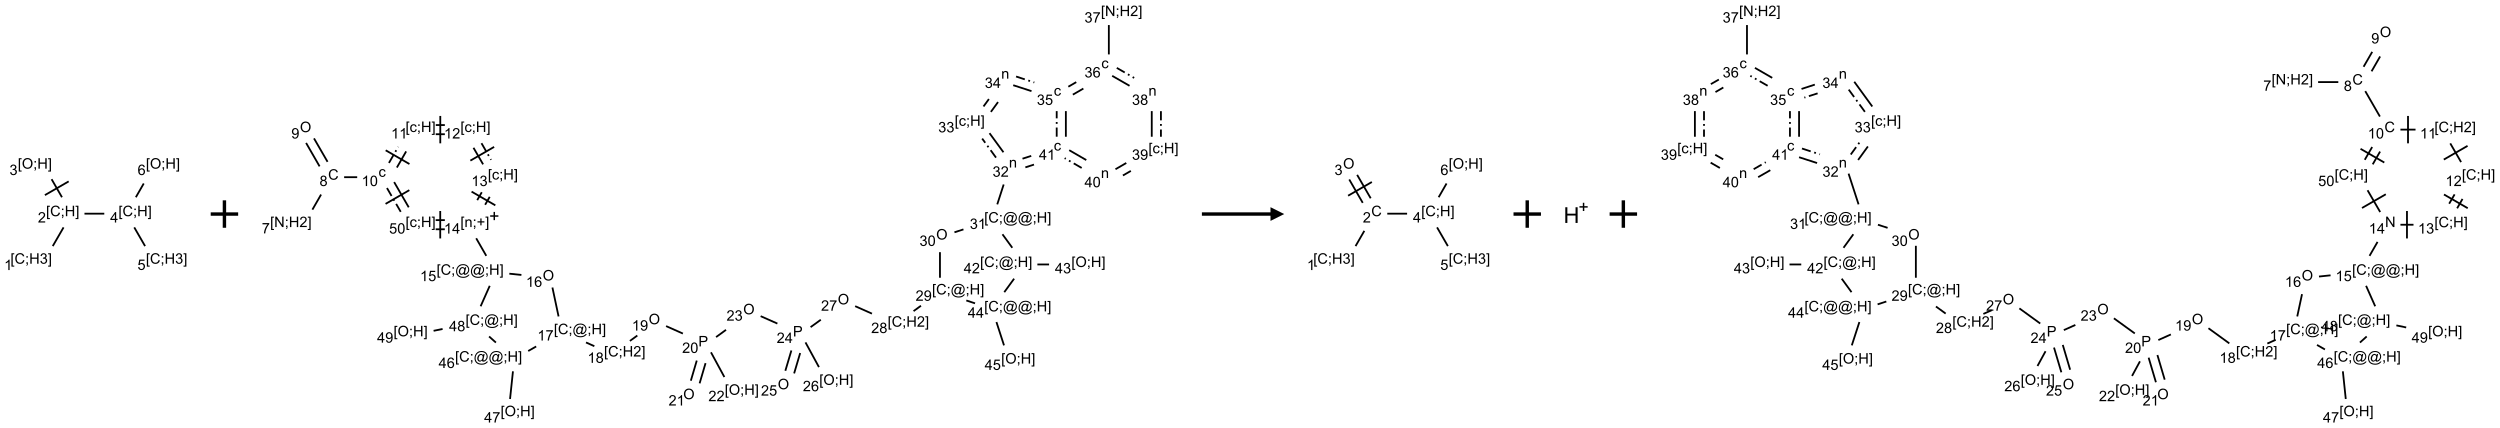 <?xml version="1.0" encoding="UTF-8"?>
<svg xmlns="http://www.w3.org/2000/svg" xmlns:xlink="http://www.w3.org/1999/xlink" width="1822" height="312" viewBox="0 0 1822 312">
<defs>
<g>
<g id="glyph-0-0">
<path d="M 1.332 0 L 1.332 -6.668 L 6.668 -6.668 L 6.668 0 Z M 1.5 -0.168 L 6.5 -0.168 L 6.5 -6.5 L 1.5 -6.5 Z M 1.5 -0.168 "/>
</g>
<g id="glyph-0-1">
<path d="M 0.723 2.121 L 0.723 -7.637 L 2.793 -7.637 L 2.793 -6.859 L 1.66 -6.859 L 1.66 1.344 L 2.793 1.344 L 2.793 2.121 Z M 0.723 2.121 "/>
</g>
<g id="glyph-0-2">
<path d="M 6.27 -2.676 L 7.281 -2.422 C 7.07 -1.594 6.688 -0.961 6.137 -0.523 C 5.586 -0.086 4.914 0.129 4.121 0.129 C 3.297 0.129 2.629 -0.039 2.113 -0.371 C 1.598 -0.707 1.203 -1.191 0.934 -1.828 C 0.664 -2.465 0.531 -3.145 0.531 -3.875 C 0.531 -4.672 0.684 -5.363 0.988 -5.957 C 1.293 -6.547 1.723 -6.996 2.285 -7.305 C 2.844 -7.613 3.461 -7.766 4.137 -7.766 C 4.898 -7.766 5.543 -7.57 6.062 -7.184 C 6.582 -6.793 6.945 -6.246 7.152 -5.543 L 6.156 -5.309 C 5.98 -5.863 5.723 -6.266 5.387 -6.52 C 5.051 -6.773 4.625 -6.902 4.113 -6.902 C 3.527 -6.902 3.039 -6.762 2.645 -6.48 C 2.25 -6.199 1.973 -5.82 1.812 -5.348 C 1.652 -4.871 1.574 -4.383 1.574 -3.879 C 1.574 -3.23 1.668 -2.664 1.855 -2.18 C 2.047 -1.695 2.34 -1.332 2.738 -1.094 C 3.137 -0.855 3.57 -0.734 4.035 -0.734 C 4.602 -0.734 5.082 -0.898 5.473 -1.223 C 5.867 -1.551 6.133 -2.035 6.27 -2.676 Z M 6.27 -2.676 "/>
</g>
<g id="glyph-0-3">
<path d="M 0.949 -4.465 L 0.949 -5.531 L 2.016 -5.531 L 2.016 -4.465 Z M 0.949 0 L 0.949 -1.066 L 2.016 -1.066 L 2.016 0 C 2.016 0.391 1.945 0.711 1.809 0.949 C 1.668 1.191 1.449 1.379 1.145 1.512 L 0.887 1.109 C 1.082 1.023 1.23 0.895 1.324 0.727 C 1.418 0.559 1.469 0.316 1.48 0 Z M 0.949 0 "/>
</g>
<g id="glyph-0-4">
<path d="M 0.855 0 L 0.855 -7.637 L 1.863 -7.637 L 1.863 -4.5 L 5.832 -4.5 L 5.832 -7.637 L 6.844 -7.637 L 6.844 0 L 5.832 0 L 5.832 -3.598 L 1.863 -3.598 L 1.863 0 Z M 0.855 0 "/>
</g>
<g id="glyph-0-5">
<path d="M 0.449 -2.016 L 1.387 -2.141 C 1.492 -1.609 1.676 -1.227 1.934 -0.992 C 2.191 -0.758 2.508 -0.641 2.879 -0.641 C 3.32 -0.641 3.695 -0.793 3.996 -1.098 C 4.301 -1.402 4.453 -1.781 4.453 -2.234 C 4.453 -2.664 4.312 -3.02 4.031 -3.301 C 3.75 -3.578 3.391 -3.719 2.957 -3.719 C 2.781 -3.719 2.562 -3.684 2.297 -3.613 L 2.402 -4.438 C 2.465 -4.43 2.516 -4.426 2.551 -4.426 C 2.949 -4.426 3.312 -4.531 3.629 -4.738 C 3.949 -4.949 4.109 -5.27 4.109 -5.703 C 4.109 -6.047 3.992 -6.332 3.762 -6.559 C 3.527 -6.785 3.227 -6.895 2.859 -6.895 C 2.496 -6.895 2.191 -6.781 1.949 -6.551 C 1.707 -6.324 1.547 -5.98 1.48 -5.52 L 0.543 -5.688 C 0.656 -6.316 0.918 -6.805 1.324 -7.148 C 1.73 -7.492 2.234 -7.668 2.84 -7.668 C 3.254 -7.668 3.641 -7.578 3.988 -7.398 C 4.34 -7.219 4.609 -6.977 4.793 -6.668 C 4.98 -6.359 5.074 -6.031 5.074 -5.684 C 5.074 -5.352 4.984 -5.051 4.809 -4.781 C 4.629 -4.512 4.367 -4.297 4.02 -4.137 C 4.473 -4.031 4.824 -3.816 5.074 -3.488 C 5.324 -3.16 5.449 -2.75 5.449 -2.254 C 5.449 -1.59 5.203 -1.023 4.719 -0.559 C 4.234 -0.098 3.617 0.137 2.875 0.137 C 2.203 0.137 1.648 -0.062 1.207 -0.465 C 0.762 -0.863 0.512 -1.379 0.449 -2.016 Z M 0.449 -2.016 "/>
</g>
<g id="glyph-0-6">
<path d="M 2.27 2.121 L 0.203 2.121 L 0.203 1.344 L 1.332 1.344 L 1.332 -6.859 L 0.203 -6.859 L 0.203 -7.637 L 2.27 -7.637 Z M 2.27 2.121 "/>
</g>
<g id="glyph-0-7">
<path d="M 3.973 0 L 3.035 0 L 3.035 -5.973 C 2.809 -5.758 2.516 -5.543 2.148 -5.328 C 1.781 -5.113 1.453 -4.953 1.16 -4.844 L 1.16 -5.75 C 1.684 -5.996 2.145 -6.297 2.535 -6.645 C 2.93 -6.996 3.207 -7.336 3.371 -7.668 L 3.973 -7.668 Z M 3.973 0 "/>
</g>
<g id="glyph-0-8">
<path d="M 5.371 -0.902 L 5.371 0 L 0.324 0 C 0.316 -0.227 0.352 -0.441 0.434 -0.652 C 0.562 -0.996 0.766 -1.332 1.051 -1.668 C 1.332 -2 1.742 -2.387 2.277 -2.824 C 3.105 -3.504 3.668 -4.043 3.957 -4.441 C 4.25 -4.84 4.395 -5.215 4.395 -5.566 C 4.395 -5.938 4.262 -6.254 3.996 -6.508 C 3.73 -6.762 3.387 -6.891 2.957 -6.891 C 2.508 -6.891 2.145 -6.754 1.875 -6.484 C 1.605 -6.215 1.469 -5.84 1.465 -5.359 L 0.5 -5.457 C 0.566 -6.176 0.812 -6.727 1.246 -7.102 C 1.676 -7.477 2.254 -7.668 2.98 -7.668 C 3.711 -7.668 4.293 -7.465 4.719 -7.059 C 5.145 -6.652 5.359 -6.148 5.359 -5.547 C 5.359 -5.242 5.297 -4.941 5.172 -4.645 C 5.047 -4.352 4.84 -4.039 4.551 -3.715 C 4.262 -3.387 3.777 -2.938 3.105 -2.371 C 2.543 -1.898 2.18 -1.578 2.02 -1.41 C 1.859 -1.242 1.73 -1.07 1.625 -0.902 Z M 5.371 -0.902 "/>
</g>
<g id="glyph-0-9">
<path d="M 0.516 -3.719 C 0.516 -4.984 0.855 -5.977 1.535 -6.695 C 2.215 -7.414 3.094 -7.77 4.172 -7.77 C 4.875 -7.77 5.512 -7.602 6.078 -7.266 C 6.645 -6.93 7.074 -6.461 7.371 -5.855 C 7.668 -5.254 7.816 -4.57 7.816 -3.809 C 7.816 -3.035 7.66 -2.34 7.348 -1.73 C 7.035 -1.117 6.594 -0.656 6.02 -0.34 C 5.449 -0.027 4.828 0.129 4.168 0.129 C 3.449 0.129 2.805 -0.043 2.238 -0.391 C 1.672 -0.738 1.246 -1.211 0.953 -1.812 C 0.66 -2.414 0.516 -3.047 0.516 -3.719 Z M 1.559 -3.703 C 1.559 -2.781 1.805 -2.059 2.301 -1.527 C 2.793 -1 3.414 -0.734 4.16 -0.734 C 4.922 -0.734 5.547 -1 6.039 -1.535 C 6.531 -2.07 6.777 -2.828 6.777 -3.812 C 6.777 -4.434 6.672 -4.977 6.461 -5.441 C 6.25 -5.902 5.945 -6.262 5.539 -6.52 C 5.133 -6.773 4.68 -6.902 4.176 -6.902 C 3.461 -6.902 2.848 -6.656 2.332 -6.164 C 1.816 -5.672 1.559 -4.852 1.559 -3.703 Z M 1.559 -3.703 "/>
</g>
<g id="glyph-0-10">
<path d="M 3.449 0 L 3.449 -1.828 L 0.137 -1.828 L 0.137 -2.688 L 3.621 -7.637 L 4.387 -7.637 L 4.387 -2.688 L 5.418 -2.688 L 5.418 -1.828 L 4.387 -1.828 L 4.387 0 Z M 3.449 -2.688 L 3.449 -6.129 L 1.059 -2.688 Z M 3.449 -2.688 "/>
</g>
<g id="glyph-0-11">
<path d="M 0.441 -2 L 1.426 -2.082 C 1.5 -1.605 1.668 -1.242 1.934 -1.004 C 2.199 -0.762 2.52 -0.641 2.895 -0.641 C 3.348 -0.641 3.73 -0.812 4.043 -1.152 C 4.355 -1.492 4.512 -1.941 4.512 -2.504 C 4.512 -3.039 4.359 -3.461 4.059 -3.77 C 3.758 -4.078 3.367 -4.234 2.879 -4.234 C 2.578 -4.234 2.305 -4.164 2.062 -4.027 C 1.82 -3.891 1.629 -3.715 1.488 -3.496 L 0.609 -3.609 L 1.348 -7.531 L 5.145 -7.531 L 5.145 -6.637 L 2.098 -6.637 L 1.688 -4.582 C 2.145 -4.902 2.625 -5.062 3.129 -5.062 C 3.797 -5.062 4.359 -4.832 4.816 -4.371 C 5.277 -3.91 5.504 -3.312 5.504 -2.59 C 5.504 -1.898 5.305 -1.301 4.902 -0.797 C 4.41 -0.18 3.742 0.129 2.895 0.129 C 2.199 0.129 1.633 -0.062 1.195 -0.453 C 0.758 -0.844 0.504 -1.359 0.441 -2 Z M 0.441 -2 "/>
</g>
<g id="glyph-0-12">
<path d="M 5.309 -5.766 L 4.375 -5.691 C 4.293 -6.059 4.172 -6.328 4.02 -6.496 C 3.766 -6.762 3.453 -6.895 3.082 -6.895 C 2.785 -6.895 2.523 -6.812 2.297 -6.645 C 2 -6.43 1.77 -6.117 1.598 -5.703 C 1.43 -5.289 1.34 -4.703 1.332 -3.938 C 1.559 -4.281 1.836 -4.535 2.16 -4.703 C 2.488 -4.871 2.828 -4.953 3.188 -4.953 C 3.812 -4.953 4.344 -4.723 4.785 -4.262 C 5.223 -3.801 5.441 -3.207 5.441 -2.48 C 5.441 -2 5.34 -1.555 5.133 -1.145 C 4.926 -0.73 4.641 -0.418 4.281 -0.199 C 3.922 0.02 3.512 0.129 3.051 0.129 C 2.27 0.129 1.633 -0.156 1.141 -0.73 C 0.648 -1.305 0.402 -2.254 0.402 -3.574 C 0.402 -5.051 0.672 -6.121 1.219 -6.793 C 1.695 -7.375 2.336 -7.668 3.141 -7.668 C 3.742 -7.668 4.234 -7.5 4.617 -7.16 C 5 -6.824 5.23 -6.359 5.309 -5.766 Z M 1.48 -2.473 C 1.48 -2.152 1.547 -1.844 1.684 -1.547 C 1.82 -1.25 2.016 -1.027 2.262 -0.871 C 2.508 -0.719 2.766 -0.641 3.035 -0.641 C 3.434 -0.641 3.773 -0.801 4.059 -1.121 C 4.344 -1.441 4.484 -1.875 4.484 -2.422 C 4.484 -2.949 4.344 -3.367 4.062 -3.668 C 3.781 -3.973 3.426 -4.125 3 -4.125 C 2.578 -4.125 2.219 -3.973 1.922 -3.668 C 1.625 -3.363 1.48 -2.969 1.48 -2.473 Z M 1.48 -2.473 "/>
</g>
<g id="glyph-0-13">
<path d="M 0.812 0 L 0.812 -7.637 L 1.848 -7.637 L 5.859 -1.641 L 5.859 -7.637 L 6.828 -7.637 L 6.828 0 L 5.793 0 L 1.781 -6 L 1.781 0 Z M 0.812 0 "/>
</g>
<g id="glyph-0-14">
<path d="M 0.504 -6.637 L 0.504 -7.535 L 5.449 -7.535 L 5.449 -6.809 C 4.961 -6.289 4.48 -5.602 4.004 -4.746 C 3.527 -3.887 3.156 -3.004 2.895 -2.098 C 2.707 -1.461 2.59 -0.762 2.535 0 L 1.574 0 C 1.582 -0.602 1.703 -1.328 1.926 -2.176 C 2.152 -3.027 2.477 -3.848 2.898 -4.637 C 3.32 -5.426 3.77 -6.094 4.246 -6.637 Z M 0.504 -6.637 "/>
</g>
<g id="glyph-0-15">
<path d="M 1.887 -4.141 C 1.496 -4.281 1.207 -4.484 1.02 -4.75 C 0.832 -5.016 0.738 -5.328 0.738 -5.699 C 0.738 -6.254 0.938 -6.719 1.34 -7.098 C 1.738 -7.477 2.27 -7.668 2.934 -7.668 C 3.598 -7.668 4.137 -7.473 4.543 -7.086 C 4.949 -6.699 5.152 -6.227 5.152 -5.672 C 5.152 -5.316 5.059 -5.008 4.871 -4.746 C 4.688 -4.484 4.406 -4.281 4.027 -4.141 C 4.496 -3.988 4.852 -3.742 5.098 -3.402 C 5.34 -3.062 5.465 -2.656 5.465 -2.184 C 5.465 -1.531 5.234 -0.98 4.77 -0.535 C 4.309 -0.09 3.703 0.129 2.949 0.129 C 2.195 0.129 1.586 -0.094 1.125 -0.539 C 0.664 -0.984 0.434 -1.543 0.434 -2.207 C 0.434 -2.703 0.559 -3.121 0.809 -3.457 C 1.062 -3.793 1.422 -4.02 1.887 -4.141 Z M 1.699 -5.73 C 1.699 -5.367 1.812 -5.074 2.047 -4.844 C 2.281 -4.613 2.582 -4.5 2.953 -4.5 C 3.312 -4.5 3.609 -4.613 3.84 -4.84 C 4.07 -5.066 4.188 -5.348 4.188 -5.676 C 4.188 -6.02 4.07 -6.309 3.832 -6.543 C 3.594 -6.777 3.297 -6.895 2.941 -6.895 C 2.586 -6.895 2.289 -6.781 2.051 -6.551 C 1.816 -6.324 1.699 -6.047 1.699 -5.73 Z M 1.395 -2.203 C 1.395 -1.938 1.461 -1.676 1.586 -1.426 C 1.711 -1.176 1.902 -0.984 2.152 -0.848 C 2.402 -0.711 2.672 -0.641 2.957 -0.641 C 3.406 -0.641 3.777 -0.785 4.066 -1.074 C 4.359 -1.363 4.504 -1.727 4.504 -2.172 C 4.504 -2.625 4.355 -2.996 4.055 -3.293 C 3.754 -3.586 3.379 -3.734 2.926 -3.734 C 2.484 -3.734 2.121 -3.59 1.832 -3.297 C 1.543 -3.004 1.395 -2.641 1.395 -2.203 Z M 1.395 -2.203 "/>
</g>
<g id="glyph-0-16">
<path d="M 0.582 -1.766 L 1.484 -1.848 C 1.562 -1.426 1.707 -1.117 1.922 -0.926 C 2.137 -0.734 2.414 -0.641 2.75 -0.641 C 3.039 -0.641 3.289 -0.707 3.508 -0.84 C 3.727 -0.973 3.902 -1.148 4.043 -1.367 C 4.18 -1.586 4.297 -1.887 4.391 -2.262 C 4.484 -2.637 4.531 -3.016 4.531 -3.406 C 4.531 -3.449 4.531 -3.512 4.527 -3.594 C 4.34 -3.297 4.082 -3.055 3.758 -2.867 C 3.434 -2.68 3.082 -2.59 2.703 -2.59 C 2.07 -2.59 1.535 -2.816 1.098 -3.277 C 0.66 -3.734 0.441 -4.34 0.441 -5.09 C 0.441 -5.863 0.672 -6.484 1.129 -6.957 C 1.586 -7.43 2.156 -7.668 2.844 -7.668 C 3.34 -7.668 3.793 -7.531 4.207 -7.266 C 4.617 -7 4.93 -6.617 5.145 -6.121 C 5.355 -5.629 5.465 -4.91 5.465 -3.973 C 5.465 -2.996 5.359 -2.223 5.145 -1.645 C 4.934 -1.066 4.617 -0.625 4.199 -0.324 C 3.781 -0.02 3.293 0.129 2.73 0.129 C 2.133 0.129 1.645 -0.035 1.266 -0.367 C 0.887 -0.699 0.66 -1.164 0.582 -1.766 Z M 4.422 -5.137 C 4.422 -5.676 4.277 -6.102 3.992 -6.418 C 3.707 -6.734 3.359 -6.891 2.957 -6.891 C 2.543 -6.891 2.18 -6.719 1.871 -6.379 C 1.562 -6.039 1.406 -5.598 1.406 -5.059 C 1.406 -4.57 1.555 -4.176 1.848 -3.871 C 2.141 -3.566 2.5 -3.418 2.934 -3.418 C 3.367 -3.418 3.723 -3.57 4.004 -3.871 C 4.281 -4.176 4.422 -4.598 4.422 -5.137 Z M 4.422 -5.137 "/>
</g>
<g id="glyph-0-17">
<path d="M 4.312 -2.027 L 5.234 -1.906 C 5.133 -1.27 4.875 -0.773 4.461 -0.414 C 4.047 -0.055 3.535 0.125 2.934 0.125 C 2.176 0.125 1.566 -0.121 1.105 -0.617 C 0.645 -1.113 0.418 -1.82 0.418 -2.746 C 0.418 -3.344 0.516 -3.863 0.715 -4.312 C 0.91 -4.762 1.211 -5.098 1.617 -5.32 C 2.023 -5.543 2.461 -5.656 2.938 -5.656 C 3.539 -5.656 4.031 -5.504 4.41 -5.199 C 4.793 -4.895 5.039 -4.465 5.145 -3.906 L 4.234 -3.766 C 4.148 -4.137 3.992 -4.418 3.773 -4.605 C 3.555 -4.793 3.285 -4.887 2.973 -4.887 C 2.5 -4.887 2.117 -4.715 1.824 -4.379 C 1.527 -4.039 1.379 -3.504 1.379 -2.77 C 1.379 -2.027 1.523 -1.488 1.809 -1.152 C 2.094 -0.816 2.465 -0.645 2.922 -0.645 C 3.289 -0.645 3.598 -0.758 3.844 -0.984 C 4.09 -1.211 4.246 -1.559 4.312 -2.027 Z M 4.312 -2.027 "/>
</g>
<g id="glyph-0-18">
<path d="M 0.441 -3.766 C 0.441 -4.668 0.535 -5.395 0.723 -5.945 C 0.906 -6.496 1.184 -6.922 1.551 -7.219 C 1.918 -7.516 2.375 -7.668 2.934 -7.668 C 3.344 -7.668 3.703 -7.586 4.012 -7.418 C 4.32 -7.254 4.574 -7.016 4.777 -6.707 C 4.977 -6.395 5.137 -6.016 5.25 -5.57 C 5.363 -5.125 5.422 -4.523 5.422 -3.766 C 5.422 -2.871 5.328 -2.148 5.145 -1.598 C 4.961 -1.047 4.688 -0.621 4.32 -0.32 C 3.953 -0.02 3.492 0.129 2.934 0.129 C 2.195 0.129 1.617 -0.133 1.199 -0.66 C 0.695 -1.297 0.441 -2.332 0.441 -3.766 Z M 1.406 -3.766 C 1.406 -2.512 1.555 -1.68 1.848 -1.262 C 2.141 -0.848 2.5 -0.641 2.934 -0.641 C 3.363 -0.641 3.727 -0.848 4.02 -1.266 C 4.312 -1.684 4.457 -2.516 4.457 -3.766 C 4.457 -5.023 4.312 -5.859 4.02 -6.27 C 3.727 -6.684 3.359 -6.891 2.922 -6.891 C 2.492 -6.891 2.148 -6.707 1.891 -6.344 C 1.566 -5.879 1.406 -5.02 1.406 -3.766 Z M 1.406 -3.766 "/>
</g>
<g id="glyph-0-19">
<path d="M 0.703 0 L 0.703 -5.531 L 1.547 -5.531 L 1.547 -4.746 C 1.953 -5.352 2.539 -5.656 3.309 -5.656 C 3.641 -5.656 3.945 -5.598 4.227 -5.477 C 4.508 -5.355 4.715 -5.199 4.855 -5.004 C 4.992 -4.809 5.09 -4.578 5.145 -4.312 C 5.18 -4.141 5.199 -3.836 5.199 -3.402 L 5.199 0 L 4.262 0 L 4.262 -3.363 C 4.262 -3.746 4.223 -4.031 4.152 -4.223 C 4.078 -4.41 3.949 -4.562 3.762 -4.676 C 3.578 -4.789 3.359 -4.844 3.109 -4.844 C 2.711 -4.844 2.367 -4.719 2.074 -4.465 C 1.785 -4.211 1.641 -3.73 1.641 -3.02 L 1.641 0 Z M 0.703 0 "/>
</g>
<g id="glyph-0-20">
<path d="M 2.672 -1.234 L 2.672 -3.328 L 0.594 -3.328 L 0.594 -4.203 L 2.672 -4.203 L 2.672 -6.281 L 3.559 -6.281 L 3.559 -4.203 L 5.637 -4.203 L 5.637 -3.328 L 3.559 -3.328 L 3.559 -1.234 Z M 2.672 -1.234 "/>
</g>
<g id="glyph-0-21">
<path d="M 6.047 -0.848 C 5.82 -0.59 5.57 -0.379 5.289 -0.223 C 5.008 -0.062 4.73 0.016 4.449 0.016 C 4.141 0.016 3.84 -0.074 3.547 -0.254 C 3.254 -0.434 3.02 -0.715 2.836 -1.09 C 2.652 -1.465 2.562 -1.875 2.562 -2.324 C 2.562 -2.875 2.703 -3.43 2.988 -3.98 C 3.27 -4.535 3.621 -4.953 4.043 -5.23 C 4.461 -5.508 4.871 -5.645 5.266 -5.645 C 5.566 -5.645 5.855 -5.566 6.129 -5.41 C 6.402 -5.25 6.641 -5.012 6.84 -4.688 L 7.016 -5.496 L 7.949 -5.496 L 7.199 -2 C 7.094 -1.516 7.043 -1.246 7.043 -1.191 C 7.043 -1.098 7.078 -1.02 7.148 -0.949 C 7.219 -0.883 7.305 -0.848 7.406 -0.848 C 7.59 -0.848 7.832 -0.953 8.129 -1.168 C 8.527 -1.445 8.84 -1.816 9.07 -2.285 C 9.301 -2.75 9.418 -3.234 9.418 -3.73 C 9.418 -4.309 9.27 -4.852 8.973 -5.355 C 8.676 -5.859 8.23 -6.262 7.645 -6.562 C 7.055 -6.863 6.406 -7.016 5.691 -7.016 C 4.879 -7.016 4.137 -6.824 3.465 -6.445 C 2.793 -6.066 2.273 -5.52 1.902 -4.809 C 1.535 -4.098 1.348 -3.34 1.348 -2.527 C 1.348 -1.676 1.535 -0.941 1.902 -0.328 C 2.273 0.285 2.809 0.742 3.508 1.035 C 4.207 1.328 4.984 1.473 5.832 1.473 C 6.742 1.473 7.504 1.32 8.121 1.016 C 8.734 0.711 9.195 0.34 9.5 -0.098 L 10.441 -0.098 C 10.266 0.266 9.961 0.637 9.531 1.016 C 9.102 1.395 8.59 1.695 7.996 1.914 C 7.402 2.133 6.688 2.246 5.848 2.246 C 5.078 2.246 4.367 2.145 3.715 1.949 C 3.066 1.75 2.512 1.453 2.051 1.055 C 1.594 0.656 1.25 0.199 1.016 -0.316 C 0.723 -0.973 0.578 -1.684 0.578 -2.441 C 0.578 -3.289 0.75 -4.098 1.098 -4.863 C 1.523 -5.805 2.125 -6.527 2.902 -7.027 C 3.684 -7.527 4.629 -7.777 5.738 -7.777 C 6.602 -7.777 7.375 -7.602 8.059 -7.246 C 8.746 -6.895 9.285 -6.371 9.684 -5.672 C 10.02 -5.07 10.188 -4.418 10.188 -3.715 C 10.188 -2.707 9.832 -1.812 9.125 -1.031 C 8.492 -0.328 7.801 0.02 7.051 0.02 C 6.812 0.02 6.617 -0.016 6.473 -0.09 C 6.324 -0.16 6.215 -0.266 6.145 -0.402 C 6.102 -0.488 6.066 -0.637 6.047 -0.848 Z M 3.527 -2.262 C 3.527 -1.785 3.641 -1.414 3.863 -1.152 C 4.09 -0.887 4.348 -0.754 4.641 -0.754 C 4.836 -0.754 5.039 -0.812 5.254 -0.93 C 5.469 -1.047 5.676 -1.219 5.871 -1.449 C 6.066 -1.676 6.23 -1.969 6.355 -2.32 C 6.48 -2.672 6.543 -3.027 6.543 -3.379 C 6.543 -3.852 6.426 -4.219 6.191 -4.48 C 5.957 -4.738 5.672 -4.871 5.332 -4.871 C 5.109 -4.871 4.902 -4.812 4.707 -4.699 C 4.512 -4.586 4.32 -4.406 4.137 -4.156 C 3.953 -3.906 3.805 -3.602 3.691 -3.246 C 3.582 -2.887 3.527 -2.559 3.527 -2.262 Z M 3.527 -2.262 "/>
</g>
<g id="glyph-0-22">
<path d="M 0.824 0 L 0.824 -7.637 L 3.703 -7.637 C 4.211 -7.637 4.598 -7.609 4.863 -7.562 C 5.238 -7.5 5.555 -7.383 5.809 -7.207 C 6.062 -7.031 6.266 -6.785 6.418 -6.469 C 6.574 -6.152 6.652 -5.805 6.652 -5.426 C 6.652 -4.777 6.445 -4.227 6.031 -3.777 C 5.617 -3.328 4.871 -3.105 3.793 -3.105 L 1.832 -3.105 L 1.832 0 Z M 1.832 -4.004 L 3.809 -4.004 C 4.461 -4.004 4.922 -4.125 5.199 -4.371 C 5.473 -4.613 5.609 -4.953 5.609 -5.395 C 5.609 -5.715 5.527 -5.988 5.367 -6.215 C 5.207 -6.441 4.992 -6.594 4.73 -6.668 C 4.559 -6.711 4.246 -6.734 3.785 -6.734 L 1.832 -6.734 Z M 1.832 -4.004 "/>
</g>
<g id="glyph-1-0">
<path d="M 2 0 L 2 -10 L 10 -10 L 10 0 Z M 2.25 -0.25 L 9.75 -0.25 L 9.75 -9.75 L 2.25 -9.75 Z M 2.25 -0.25 "/>
</g>
<g id="glyph-1-1">
<path d="M 1.281 0 L 1.281 -11.453 L 2.797 -11.453 L 2.797 -6.75 L 8.75 -6.75 L 8.75 -11.453 L 10.266 -11.453 L 10.266 0 L 8.75 0 L 8.75 -5.398 L 2.797 -5.398 L 2.797 0 Z M 1.281 0 "/>
</g>
</g>
</defs>
<path fill="none" stroke-width="0.033" stroke-linecap="butt" stroke-linejoin="miter" stroke="rgb(0%, 0%, 0%)" stroke-opacity="1" stroke-miterlimit="10" d="M 0.159 1.457 L 0.356 1.116 " transform="matrix(40, 0, 0, 40, 32.084, 121.08)"/>
<path fill="none" stroke-width="0.033" stroke-linecap="butt" stroke-linejoin="miter" stroke="rgb(0%, 0%, 0%)" stroke-opacity="1" stroke-miterlimit="10" d="M 0.327 0.567 L 0.138 0.238 " transform="matrix(40, 0, 0, 40, 32.084, 121.08)"/>
<path fill="none" stroke-width="0.033" stroke-linecap="butt" stroke-linejoin="miter" stroke="rgb(0%, 0%, 0%)" stroke-opacity="1" stroke-miterlimit="10" d="M 0.449 0.278 L 0.016 0.528 " transform="matrix(40, 0, 0, 40, 32.084, 121.08)"/>
<path fill="none" stroke-width="0.033" stroke-linecap="butt" stroke-linejoin="miter" stroke="rgb(0%, 0%, 0%)" stroke-opacity="1" stroke-miterlimit="10" d="M 0.737 0.866 L 1.098 0.866 " transform="matrix(40, 0, 0, 40, 32.084, 121.08)"/>
<path fill="none" stroke-width="0.033" stroke-linecap="butt" stroke-linejoin="miter" stroke="rgb(0%, 0%, 0%)" stroke-opacity="1" stroke-miterlimit="10" d="M 1.644 1.116 L 1.841 1.457 " transform="matrix(40, 0, 0, 40, 32.084, 121.08)"/>
<path fill="none" stroke-width="0.033" stroke-linecap="butt" stroke-linejoin="miter" stroke="rgb(0%, 0%, 0%)" stroke-opacity="1" stroke-miterlimit="10" d="M 1.673 0.567 L 1.817 0.316 " transform="matrix(40, 0, 0, 40, 32.084, 121.08)"/>
<g fill="rgb(0%, 0%, 0%)" fill-opacity="1">
<use xlink:href="#glyph-0-1" x="7.609" y="192.207"/>
<use xlink:href="#glyph-0-2" x="10.573" y="192.207"/>
<use xlink:href="#glyph-0-3" x="18.276" y="192.207"/>
<use xlink:href="#glyph-0-4" x="21.24" y="192.207"/>
<use xlink:href="#glyph-0-5" x="28.943" y="192.207"/>
<use xlink:href="#glyph-0-6" x="34.875" y="192.207"/>
</g>
<g fill="rgb(0%, 0%, 0%)" fill-opacity="1">
<use xlink:href="#glyph-0-7" x="3.023" y="196.844"/>
</g>
<g fill="rgb(0%, 0%, 0%)" fill-opacity="1">
<use xlink:href="#glyph-0-1" x="33.539" y="157.566"/>
<use xlink:href="#glyph-0-2" x="36.503" y="157.566"/>
<use xlink:href="#glyph-0-3" x="44.206" y="157.566"/>
<use xlink:href="#glyph-0-4" x="47.169" y="157.566"/>
<use xlink:href="#glyph-0-6" x="54.872" y="157.566"/>
</g>
<g fill="rgb(0%, 0%, 0%)" fill-opacity="1">
<use xlink:href="#glyph-0-8" x="27.562" y="162.203"/>
</g>
<g fill="rgb(0%, 0%, 0%)" fill-opacity="1">
<use xlink:href="#glyph-0-1" x="12.945" y="122.93"/>
<use xlink:href="#glyph-0-9" x="15.909" y="122.93"/>
<use xlink:href="#glyph-0-3" x="24.206" y="122.93"/>
<use xlink:href="#glyph-0-4" x="27.169" y="122.93"/>
<use xlink:href="#glyph-0-6" x="34.872" y="122.93"/>
</g>
<g fill="rgb(0%, 0%, 0%)" fill-opacity="1">
<use xlink:href="#glyph-0-5" x="6.891" y="127.562"/>
</g>
<g fill="rgb(0%, 0%, 0%)" fill-opacity="1">
<use xlink:href="#glyph-0-1" x="86.297" y="157.566"/>
<use xlink:href="#glyph-0-2" x="89.26" y="157.566"/>
<use xlink:href="#glyph-0-3" x="96.964" y="157.566"/>
<use xlink:href="#glyph-0-4" x="99.927" y="157.566"/>
<use xlink:href="#glyph-0-6" x="107.63" y="157.566"/>
</g>
<g fill="rgb(0%, 0%, 0%)" fill-opacity="1">
<use xlink:href="#glyph-0-10" x="80.27" y="162.172"/>
</g>
<g fill="rgb(0%, 0%, 0%)" fill-opacity="1">
<use xlink:href="#glyph-0-1" x="106.297" y="192.207"/>
<use xlink:href="#glyph-0-2" x="109.26" y="192.207"/>
<use xlink:href="#glyph-0-3" x="116.964" y="192.207"/>
<use xlink:href="#glyph-0-4" x="119.927" y="192.207"/>
<use xlink:href="#glyph-0-5" x="127.63" y="192.207"/>
<use xlink:href="#glyph-0-6" x="133.563" y="192.207"/>
</g>
<g fill="rgb(0%, 0%, 0%)" fill-opacity="1">
<use xlink:href="#glyph-0-11" x="100.18" y="196.711"/>
</g>
<g fill="rgb(0%, 0%, 0%)" fill-opacity="1">
<use xlink:href="#glyph-0-1" x="106.297" y="122.93"/>
<use xlink:href="#glyph-0-9" x="109.26" y="122.93"/>
<use xlink:href="#glyph-0-3" x="117.557" y="122.93"/>
<use xlink:href="#glyph-0-4" x="120.521" y="122.93"/>
<use xlink:href="#glyph-0-6" x="128.224" y="122.93"/>
</g>
<g fill="rgb(0%, 0%, 0%)" fill-opacity="1">
<use xlink:href="#glyph-0-12" x="100.246" y="127.562"/>
</g>
<path fill="none" stroke-width="0.062" stroke-linecap="butt" stroke-linejoin="miter" stroke="rgb(0%, 0%, 0%)" stroke-opacity="1" stroke-miterlimit="10" d="M 0 -0 L 0.5 -0 M 0.25 -0.25 L 0.25 0.25 " transform="matrix(40, 0, 0, 40, 153.565, 156)"/>
<path fill="none" stroke-width="0.033" stroke-linecap="butt" stroke-linejoin="miter" stroke="rgb(0%, 0%, 0%)" stroke-opacity="1" stroke-miterlimit="10" d="M 0.159 3.57 L 0.317 3.295 " transform="matrix(40, 0, 0, 40, 221.322, 9.98)"/>
<path fill="none" stroke-width="0.033" stroke-linecap="butt" stroke-linejoin="miter" stroke="rgb(0%, 0%, 0%)" stroke-opacity="1" stroke-miterlimit="10" d="M 0.435 2.699 L 0.188 2.272 " transform="matrix(40, 0, 0, 40, 221.322, 9.98)"/>
<path fill="none" stroke-width="0.033" stroke-linecap="butt" stroke-linejoin="miter" stroke="rgb(0%, 0%, 0%)" stroke-opacity="1" stroke-miterlimit="10" d="M 0.29 2.782 L 0.044 2.355 " transform="matrix(40, 0, 0, 40, 221.322, 9.98)"/>
<path fill="none" stroke-width="0.033" stroke-linecap="butt" stroke-linejoin="miter" stroke="rgb(0%, 0%, 0%)" stroke-opacity="1" stroke-miterlimit="10" d="M 0.737 2.979 L 0.975 2.979 " transform="matrix(40, 0, 0, 40, 221.322, 9.98)"/>
<path fill="none" stroke-width="0.033" stroke-linecap="butt" stroke-linejoin="miter" stroke="rgb(0%, 0%, 0%)" stroke-opacity="1" stroke-miterlimit="10" d="M 1.698 2.803 L 1.867 2.509 " transform="matrix(40, 0, 0, 40, 221.322, 9.98)"/>
<path fill="none" stroke-width="0.033" stroke-linecap="butt" stroke-linejoin="miter" stroke="rgb(0%, 0%, 0%)" stroke-opacity="1" stroke-dasharray="0.167 0.067 0.033 0.067" stroke-dashoffset="0.333" stroke-miterlimit="10" d="M 1.553 2.72 L 1.723 2.426 " transform="matrix(40, 0, 0, 40, 221.322, 9.98)"/>
<path fill="none" stroke-width="0.033" stroke-linecap="butt" stroke-linejoin="miter" stroke="rgb(0%, 0%, 0%)" stroke-opacity="1" stroke-miterlimit="10" d="M 1.927 2.739 L 1.494 2.489 " transform="matrix(40, 0, 0, 40, 221.322, 9.98)"/>
<path fill="none" stroke-width="0.033" stroke-linecap="butt" stroke-linejoin="miter" stroke="rgb(0%, 0%, 0%)" stroke-opacity="1" stroke-miterlimit="10" d="M 2.406 2.196 L 2.572 2.196 " transform="matrix(40, 0, 0, 40, 221.322, 9.98)"/>
<path fill="none" stroke-width="0.033" stroke-linecap="butt" stroke-linejoin="miter" stroke="rgb(0%, 0%, 0%)" stroke-opacity="1" stroke-dasharray="0.167 0.067 0.033 0.067" stroke-dashoffset="0.333" stroke-miterlimit="10" d="M 2.406 2.029 L 2.572 2.029 " transform="matrix(40, 0, 0, 40, 221.322, 9.98)"/>
<path fill="none" stroke-width="0.033" stroke-linecap="butt" stroke-linejoin="miter" stroke="rgb(0%, 0%, 0%)" stroke-opacity="1" stroke-miterlimit="10" d="M 2.489 2.362 L 2.489 1.863 " transform="matrix(40, 0, 0, 40, 221.322, 9.98)"/>
<path fill="none" stroke-width="0.033" stroke-linecap="butt" stroke-linejoin="miter" stroke="rgb(0%, 0%, 0%)" stroke-opacity="1" stroke-miterlimit="10" d="M 3.094 2.443 L 3.269 2.745 " transform="matrix(40, 0, 0, 40, 221.322, 9.98)"/>
<path fill="none" stroke-width="0.033" stroke-linecap="butt" stroke-linejoin="miter" stroke="rgb(0%, 0%, 0%)" stroke-opacity="1" stroke-dasharray="0.167 0.067 0.033 0.067" stroke-dashoffset="0.333" stroke-miterlimit="10" d="M 3.239 2.359 L 3.414 2.662 " transform="matrix(40, 0, 0, 40, 221.322, 9.98)"/>
<path fill="none" stroke-width="0.033" stroke-linecap="butt" stroke-linejoin="miter" stroke="rgb(0%, 0%, 0%)" stroke-opacity="1" stroke-miterlimit="10" d="M 3.037 2.677 L 3.47 2.427 " transform="matrix(40, 0, 0, 40, 221.322, 9.98)"/>
<path fill="none" stroke-width="0.033" stroke-linecap="butt" stroke-linejoin="miter" stroke="rgb(0%, 0%, 0%)" stroke-opacity="1" stroke-miterlimit="10" d="M 3.245 3.253 L 3.162 3.397 " transform="matrix(40, 0, 0, 40, 221.322, 9.98)"/>
<path fill="none" stroke-width="0.033" stroke-linecap="butt" stroke-linejoin="miter" stroke="rgb(0%, 0%, 0%)" stroke-opacity="1" stroke-dasharray="0.167 0.067 0.033 0.067" stroke-dashoffset="0.333" stroke-miterlimit="10" d="M 3.39 3.336 L 3.306 3.481 " transform="matrix(40, 0, 0, 40, 221.322, 9.98)"/>
<path fill="none" stroke-width="0.033" stroke-linecap="butt" stroke-linejoin="miter" stroke="rgb(0%, 0%, 0%)" stroke-opacity="1" stroke-miterlimit="10" d="M 3.059 3.242 L 3.492 3.492 " transform="matrix(40, 0, 0, 40, 221.322, 9.98)"/>
<path fill="none" stroke-width="0.033" stroke-linecap="butt" stroke-linejoin="miter" stroke="rgb(0%, 0%, 0%)" stroke-opacity="1" stroke-miterlimit="10" d="M 3.143 4.092 L 3.327 4.412 " transform="matrix(40, 0, 0, 40, 221.322, 9.98)"/>
<path fill="none" stroke-width="0.033" stroke-linecap="butt" stroke-linejoin="miter" stroke="rgb(0%, 0%, 0%)" stroke-opacity="1" stroke-miterlimit="10" d="M 3.747 4.737 L 3.967 4.76 " transform="matrix(40, 0, 0, 40, 221.322, 9.98)"/>
<path fill="none" stroke-width="0.033" stroke-linecap="butt" stroke-linejoin="miter" stroke="rgb(0%, 0%, 0%)" stroke-opacity="1" stroke-miterlimit="10" d="M 4.532 4.989 L 4.644 5.516 " transform="matrix(40, 0, 0, 40, 221.322, 9.98)"/>
<path fill="none" stroke-width="0.033" stroke-linecap="butt" stroke-linejoin="miter" stroke="rgb(0%, 0%, 0%)" stroke-opacity="1" stroke-miterlimit="10" d="M 5.144 5.99 L 5.296 6.058 " transform="matrix(40, 0, 0, 40, 221.322, 9.98)"/>
<path fill="none" stroke-width="0.033" stroke-linecap="butt" stroke-linejoin="miter" stroke="rgb(0%, 0%, 0%)" stroke-opacity="1" stroke-miterlimit="10" d="M 5.944 5.962 L 6.079 5.864 " transform="matrix(40, 0, 0, 40, 221.322, 9.98)"/>
<path fill="none" stroke-width="0.033" stroke-linecap="butt" stroke-linejoin="miter" stroke="rgb(0%, 0%, 0%)" stroke-opacity="1" stroke-miterlimit="10" d="M 6.603 5.692 L 6.909 5.828 " transform="matrix(40, 0, 0, 40, 221.322, 9.98)"/>
<path fill="none" stroke-width="0.033" stroke-linecap="butt" stroke-linejoin="miter" stroke="rgb(0%, 0%, 0%)" stroke-opacity="1" stroke-miterlimit="10" d="M 7.162 6.32 L 7.054 6.687 " transform="matrix(40, 0, 0, 40, 221.322, 9.98)"/>
<path fill="none" stroke-width="0.033" stroke-linecap="butt" stroke-linejoin="miter" stroke="rgb(0%, 0%, 0%)" stroke-opacity="1" stroke-miterlimit="10" d="M 7.322 6.367 L 7.214 6.735 " transform="matrix(40, 0, 0, 40, 221.322, 9.98)"/>
<path fill="none" stroke-width="0.033" stroke-linecap="butt" stroke-linejoin="miter" stroke="rgb(0%, 0%, 0%)" stroke-opacity="1" stroke-miterlimit="10" d="M 7.421 6.17 L 7.665 6.62 " transform="matrix(40, 0, 0, 40, 221.322, 9.98)"/>
<path fill="none" stroke-width="0.033" stroke-linecap="butt" stroke-linejoin="miter" stroke="rgb(0%, 0%, 0%)" stroke-opacity="1" stroke-miterlimit="10" d="M 7.514 5.892 L 7.695 5.76 " transform="matrix(40, 0, 0, 40, 221.322, 9.98)"/>
<path fill="none" stroke-width="0.033" stroke-linecap="butt" stroke-linejoin="miter" stroke="rgb(0%, 0%, 0%)" stroke-opacity="1" stroke-miterlimit="10" d="M 8.326 5.511 L 8.631 5.646 " transform="matrix(40, 0, 0, 40, 221.322, 9.98)"/>
<path fill="none" stroke-width="0.033" stroke-linecap="butt" stroke-linejoin="miter" stroke="rgb(0%, 0%, 0%)" stroke-opacity="1" stroke-miterlimit="10" d="M 8.886 6.136 L 8.776 6.506 " transform="matrix(40, 0, 0, 40, 221.322, 9.98)"/>
<path fill="none" stroke-width="0.033" stroke-linecap="butt" stroke-linejoin="miter" stroke="rgb(0%, 0%, 0%)" stroke-opacity="1" stroke-miterlimit="10" d="M 9.046 6.183 L 8.936 6.554 " transform="matrix(40, 0, 0, 40, 221.322, 9.98)"/>
<path fill="none" stroke-width="0.033" stroke-linecap="butt" stroke-linejoin="miter" stroke="rgb(0%, 0%, 0%)" stroke-opacity="1" stroke-miterlimit="10" d="M 9.143 5.989 L 9.388 6.439 " transform="matrix(40, 0, 0, 40, 221.322, 9.98)"/>
<path fill="none" stroke-width="0.033" stroke-linecap="butt" stroke-linejoin="miter" stroke="rgb(0%, 0%, 0%)" stroke-opacity="1" stroke-miterlimit="10" d="M 9.236 5.711 L 9.422 5.576 " transform="matrix(40, 0, 0, 40, 221.322, 9.98)"/>
<path fill="none" stroke-width="0.033" stroke-linecap="butt" stroke-linejoin="miter" stroke="rgb(0%, 0%, 0%)" stroke-opacity="1" stroke-miterlimit="10" d="M 10.048 5.329 L 10.354 5.465 " transform="matrix(40, 0, 0, 40, 221.322, 9.98)"/>
<path fill="none" stroke-width="0.033" stroke-linecap="butt" stroke-linejoin="miter" stroke="rgb(0%, 0%, 0%)" stroke-opacity="1" stroke-miterlimit="10" d="M 11.112 5.419 L 11.247 5.321 " transform="matrix(40, 0, 0, 40, 221.322, 9.98)"/>
<path fill="none" stroke-width="0.033" stroke-linecap="butt" stroke-linejoin="miter" stroke="rgb(0%, 0%, 0%)" stroke-opacity="1" stroke-miterlimit="10" d="M 11.593 4.811 L 11.593 4.345 " transform="matrix(40, 0, 0, 40, 221.322, 9.98)"/>
<path fill="none" stroke-width="0.033" stroke-linecap="butt" stroke-linejoin="miter" stroke="rgb(0%, 0%, 0%)" stroke-opacity="1" stroke-miterlimit="10" d="M 11.857 3.983 L 12.021 3.93 " transform="matrix(40, 0, 0, 40, 221.322, 9.98)"/>
<path fill="none" stroke-width="0.033" stroke-linecap="butt" stroke-linejoin="miter" stroke="rgb(0%, 0%, 0%)" stroke-opacity="1" stroke-miterlimit="10" d="M 12.637 3.474 L 12.754 3.112 " transform="matrix(40, 0, 0, 40, 221.322, 9.98)"/>
<path fill="none" stroke-width="0.033" stroke-linecap="butt" stroke-linejoin="miter" stroke="rgb(0%, 0%, 0%)" stroke-opacity="1" stroke-miterlimit="10" d="M 12.75 2.525 L 12.496 2.177 " transform="matrix(40, 0, 0, 40, 221.322, 9.98)"/>
<path fill="none" stroke-width="0.033" stroke-linecap="butt" stroke-linejoin="miter" stroke="rgb(0%, 0%, 0%)" stroke-opacity="1" stroke-dasharray="0.167 0.067 0.033 0.067" stroke-dashoffset="0.333" stroke-miterlimit="10" d="M 12.615 2.623 L 12.362 2.275 " transform="matrix(40, 0, 0, 40, 221.322, 9.98)"/>
<path fill="none" stroke-width="0.033" stroke-linecap="butt" stroke-linejoin="miter" stroke="rgb(0%, 0%, 0%)" stroke-opacity="1" stroke-miterlimit="10" d="M 12.521 1.789 L 12.651 1.61 " transform="matrix(40, 0, 0, 40, 221.322, 9.98)"/>
<path fill="none" stroke-width="0.033" stroke-linecap="butt" stroke-linejoin="miter" stroke="rgb(0%, 0%, 0%)" stroke-opacity="1" stroke-dasharray="0.167 0.067 0.033 0.067" stroke-dashoffset="0.333" stroke-miterlimit="10" d="M 12.386 1.691 L 12.516 1.512 " transform="matrix(40, 0, 0, 40, 221.322, 9.98)"/>
<path fill="none" stroke-width="0.033" stroke-linecap="butt" stroke-linejoin="miter" stroke="rgb(0%, 0%, 0%)" stroke-opacity="1" stroke-miterlimit="10" d="M 12.928 1.303 L 13.261 1.411 " transform="matrix(40, 0, 0, 40, 221.322, 9.98)"/>
<path fill="none" stroke-width="0.033" stroke-linecap="butt" stroke-linejoin="miter" stroke="rgb(0%, 0%, 0%)" stroke-opacity="1" stroke-dasharray="0.167 0.067 0.033 0.067" stroke-dashoffset="0.333" stroke-miterlimit="10" d="M 12.979 1.144 L 13.312 1.253 " transform="matrix(40, 0, 0, 40, 221.322, 9.98)"/>
<path fill="none" stroke-width="0.033" stroke-linecap="butt" stroke-linejoin="miter" stroke="rgb(0%, 0%, 0%)" stroke-opacity="1" stroke-miterlimit="10" d="M 14.014 1.475 L 14.206 1.364 " transform="matrix(40, 0, 0, 40, 221.322, 9.98)"/>
<path fill="none" stroke-width="0.033" stroke-linecap="butt" stroke-linejoin="miter" stroke="rgb(0%, 0%, 0%)" stroke-opacity="1" stroke-dasharray="0.167 0.067 0.033 0.067" stroke-dashoffset="0.333" stroke-miterlimit="10" d="M 13.931 1.331 L 14.123 1.22 " transform="matrix(40, 0, 0, 40, 221.322, 9.98)"/>
<path fill="none" stroke-width="0.033" stroke-linecap="butt" stroke-linejoin="miter" stroke="rgb(0%, 0%, 0%)" stroke-opacity="1" stroke-miterlimit="10" d="M 14.67 0.742 L 14.67 0.207 " transform="matrix(40, 0, 0, 40, 221.322, 9.98)"/>
<path fill="none" stroke-width="0.033" stroke-linecap="butt" stroke-linejoin="miter" stroke="rgb(0%, 0%, 0%)" stroke-opacity="1" stroke-miterlimit="10" d="M 14.731 1.132 L 15.047 1.314 " transform="matrix(40, 0, 0, 40, 221.322, 9.98)"/>
<path fill="none" stroke-width="0.033" stroke-linecap="butt" stroke-linejoin="miter" stroke="rgb(0%, 0%, 0%)" stroke-opacity="1" stroke-dasharray="0.167 0.067 0.033 0.067" stroke-dashoffset="0.333" stroke-miterlimit="10" d="M 14.814 0.987 L 15.131 1.17 " transform="matrix(40, 0, 0, 40, 221.322, 9.98)"/>
<path fill="none" stroke-width="0.033" stroke-linecap="butt" stroke-linejoin="miter" stroke="rgb(0%, 0%, 0%)" stroke-opacity="1" stroke-miterlimit="10" d="M 15.452 1.775 L 15.452 2.242 " transform="matrix(40, 0, 0, 40, 221.322, 9.98)"/>
<path fill="none" stroke-width="0.033" stroke-linecap="butt" stroke-linejoin="miter" stroke="rgb(0%, 0%, 0%)" stroke-opacity="1" stroke-dasharray="0.167 0.067 0.033 0.067" stroke-dashoffset="0.333" stroke-miterlimit="10" d="M 15.619 1.775 L 15.619 2.242 " transform="matrix(40, 0, 0, 40, 221.322, 9.98)"/>
<path fill="none" stroke-width="0.033" stroke-linecap="butt" stroke-linejoin="miter" stroke="rgb(0%, 0%, 0%)" stroke-opacity="1" stroke-miterlimit="10" d="M 14.988 2.72 L 14.791 2.834 " transform="matrix(40, 0, 0, 40, 221.322, 9.98)"/>
<path fill="none" stroke-width="0.033" stroke-linecap="butt" stroke-linejoin="miter" stroke="rgb(0%, 0%, 0%)" stroke-opacity="1" stroke-dasharray="0.167 0.067 0.033 0.067" stroke-dashoffset="0.333" stroke-miterlimit="10" d="M 15.072 2.864 L 14.874 2.978 " transform="matrix(40, 0, 0, 40, 221.322, 9.98)"/>
<path fill="none" stroke-width="0.033" stroke-linecap="butt" stroke-linejoin="miter" stroke="rgb(0%, 0%, 0%)" stroke-opacity="1" stroke-miterlimit="10" d="M 14.259 2.667 L 13.948 2.487 " transform="matrix(40, 0, 0, 40, 221.322, 9.98)"/>
<path fill="none" stroke-width="0.033" stroke-linecap="butt" stroke-linejoin="miter" stroke="rgb(0%, 0%, 0%)" stroke-opacity="1" stroke-dasharray="0.167 0.067 0.033 0.067" stroke-dashoffset="0.333" stroke-miterlimit="10" d="M 14.176 2.811 L 13.865 2.632 " transform="matrix(40, 0, 0, 40, 221.322, 9.98)"/>
<path fill="none" stroke-width="0.033" stroke-linecap="butt" stroke-linejoin="miter" stroke="rgb(0%, 0%, 0%)" stroke-opacity="1" stroke-miterlimit="10" d="M 13.256 2.591 L 13.097 2.642 " transform="matrix(40, 0, 0, 40, 221.322, 9.98)"/>
<path fill="none" stroke-width="0.033" stroke-linecap="butt" stroke-linejoin="miter" stroke="rgb(0%, 0%, 0%)" stroke-opacity="1" stroke-dasharray="0.167 0.067 0.033 0.067" stroke-dashoffset="0.333" stroke-miterlimit="10" d="M 13.307 2.749 L 13.149 2.8 " transform="matrix(40, 0, 0, 40, 221.322, 9.98)"/>
<path fill="none" stroke-width="0.033" stroke-linecap="butt" stroke-linejoin="miter" stroke="rgb(0%, 0%, 0%)" stroke-opacity="1" stroke-miterlimit="10" d="M 13.887 2.242 L 13.887 1.775 " transform="matrix(40, 0, 0, 40, 221.322, 9.98)"/>
<path fill="none" stroke-width="0.033" stroke-linecap="butt" stroke-linejoin="miter" stroke="rgb(0%, 0%, 0%)" stroke-opacity="1" stroke-dasharray="0.167 0.067 0.033 0.067" stroke-dashoffset="0.333" stroke-miterlimit="10" d="M 13.72 2.242 L 13.72 1.775 " transform="matrix(40, 0, 0, 40, 221.322, 9.98)"/>
<path fill="none" stroke-width="0.033" stroke-linecap="butt" stroke-linejoin="miter" stroke="rgb(0%, 0%, 0%)" stroke-opacity="1" stroke-miterlimit="10" d="M 12.732 4.019 L 12.911 4.265 " transform="matrix(40, 0, 0, 40, 221.322, 9.98)"/>
<path fill="none" stroke-width="0.033" stroke-linecap="butt" stroke-linejoin="miter" stroke="rgb(0%, 0%, 0%)" stroke-opacity="1" stroke-miterlimit="10" d="M 13.368 4.569 L 13.581 4.569 " transform="matrix(40, 0, 0, 40, 221.322, 9.98)"/>
<path fill="none" stroke-width="0.033" stroke-linecap="butt" stroke-linejoin="miter" stroke="rgb(0%, 0%, 0%)" stroke-opacity="1" stroke-miterlimit="10" d="M 12.944 4.828 L 12.765 5.074 " transform="matrix(40, 0, 0, 40, 221.322, 9.98)"/>
<path fill="none" stroke-width="0.033" stroke-linecap="butt" stroke-linejoin="miter" stroke="rgb(0%, 0%, 0%)" stroke-opacity="1" stroke-miterlimit="10" d="M 12.232 5.277 L 12.073 5.225 " transform="matrix(40, 0, 0, 40, 221.322, 9.98)"/>
<path fill="none" stroke-width="0.033" stroke-linecap="butt" stroke-linejoin="miter" stroke="rgb(0%, 0%, 0%)" stroke-opacity="1" stroke-miterlimit="10" d="M 12.622 5.618 L 12.76 6.043 " transform="matrix(40, 0, 0, 40, 221.322, 9.98)"/>
<path fill="none" stroke-width="0.033" stroke-linecap="butt" stroke-linejoin="miter" stroke="rgb(0%, 0%, 0%)" stroke-opacity="1" stroke-miterlimit="10" d="M 4.236 6.063 L 4.091 6.146 " transform="matrix(40, 0, 0, 40, 221.322, 9.98)"/>
<path fill="none" stroke-width="0.033" stroke-linecap="butt" stroke-linejoin="miter" stroke="rgb(0%, 0%, 0%)" stroke-opacity="1" stroke-miterlimit="10" d="M 3.813 6.516 L 3.76 7.02 " transform="matrix(40, 0, 0, 40, 221.322, 9.98)"/>
<path fill="none" stroke-width="0.033" stroke-linecap="butt" stroke-linejoin="miter" stroke="rgb(0%, 0%, 0%)" stroke-opacity="1" stroke-miterlimit="10" d="M 3.502 5.992 L 3.378 5.881 " transform="matrix(40, 0, 0, 40, 221.322, 9.98)"/>
<path fill="none" stroke-width="0.033" stroke-linecap="butt" stroke-linejoin="miter" stroke="rgb(0%, 0%, 0%)" stroke-opacity="1" stroke-miterlimit="10" d="M 3.224 5.331 L 3.39 4.958 " transform="matrix(40, 0, 0, 40, 221.322, 9.98)"/>
<path fill="none" stroke-width="0.033" stroke-linecap="butt" stroke-linejoin="miter" stroke="rgb(0%, 0%, 0%)" stroke-opacity="1" stroke-miterlimit="10" d="M 2.531 5.744 L 2.367 5.778 " transform="matrix(40, 0, 0, 40, 221.322, 9.98)"/>
<path fill="none" stroke-width="0.033" stroke-linecap="butt" stroke-linejoin="miter" stroke="rgb(0%, 0%, 0%)" stroke-opacity="1" stroke-miterlimit="10" d="M 2.572 3.761 L 2.405 3.761 " transform="matrix(40, 0, 0, 40, 221.322, 9.98)"/>
<path fill="none" stroke-width="0.033" stroke-linecap="butt" stroke-linejoin="miter" stroke="rgb(0%, 0%, 0%)" stroke-opacity="1" stroke-dasharray="0.167 0.067 0.033 0.067" stroke-dashoffset="0.333" stroke-miterlimit="10" d="M 2.572 3.928 L 2.405 3.928 " transform="matrix(40, 0, 0, 40, 221.322, 9.98)"/>
<path fill="none" stroke-width="0.033" stroke-linecap="butt" stroke-linejoin="miter" stroke="rgb(0%, 0%, 0%)" stroke-opacity="1" stroke-miterlimit="10" d="M 2.488 3.595 L 2.488 4.095 " transform="matrix(40, 0, 0, 40, 221.322, 9.98)"/>
<path fill="none" stroke-width="0.033" stroke-linecap="butt" stroke-linejoin="miter" stroke="rgb(0%, 0%, 0%)" stroke-opacity="1" stroke-miterlimit="10" d="M 1.914 3.528 L 1.648 3.068 " transform="matrix(40, 0, 0, 40, 221.322, 9.98)"/>
<path fill="none" stroke-width="0.033" stroke-linecap="butt" stroke-linejoin="miter" stroke="rgb(0%, 0%, 0%)" stroke-opacity="1" stroke-dasharray="0.167 0.067 0.033 0.067" stroke-dashoffset="0.333" stroke-miterlimit="10" d="M 1.769 3.611 L 1.503 3.151 " transform="matrix(40, 0, 0, 40, 221.322, 9.98)"/>
<path fill="none" stroke-width="0.033" stroke-linecap="butt" stroke-linejoin="miter" stroke="rgb(0%, 0%, 0%)" stroke-opacity="1" stroke-miterlimit="10" d="M 1.925 3.215 L 1.492 3.465 " transform="matrix(40, 0, 0, 40, 221.322, 9.98)"/>
<g fill="rgb(0%, 0%, 0%)" fill-opacity="1">
<use xlink:href="#glyph-0-1" x="196.848" y="165.508"/>
<use xlink:href="#glyph-0-13" x="199.811" y="165.508"/>
<use xlink:href="#glyph-0-3" x="207.514" y="165.508"/>
<use xlink:href="#glyph-0-4" x="210.478" y="165.508"/>
<use xlink:href="#glyph-0-8" x="218.181" y="165.508"/>
<use xlink:href="#glyph-0-6" x="224.113" y="165.508"/>
</g>
<g fill="rgb(0%, 0%, 0%)" fill-opacity="1">
<use xlink:href="#glyph-0-14" x="190.789" y="170.117"/>
</g>
<g fill="rgb(0%, 0%, 0%)" fill-opacity="1">
<use xlink:href="#glyph-0-2" x="239.105" y="130.969"/>
</g>
<g fill="rgb(0%, 0%, 0%)" fill-opacity="1">
<use xlink:href="#glyph-0-15" x="232.836" y="135.602"/>
</g>
<g fill="rgb(0%, 0%, 0%)" fill-opacity="1">
<use xlink:href="#glyph-0-9" x="218.566" y="96.332"/>
</g>
<g fill="rgb(0%, 0%, 0%)" fill-opacity="1">
<use xlink:href="#glyph-0-16" x="212.285" y="100.961"/>
</g>
<g fill="rgb(0%, 0%, 0%)" fill-opacity="1">
<use xlink:href="#glyph-0-17" x="275.844" y="128.859"/>
</g>
<g fill="rgb(0%, 0%, 0%)" fill-opacity="1">
<use xlink:href="#glyph-0-7" x="263.57" y="135.602"/>
<use xlink:href="#glyph-0-18" x="269.503" y="135.602"/>
</g>
<g fill="rgb(0%, 0%, 0%)" fill-opacity="1">
<use xlink:href="#glyph-0-1" x="295.535" y="96.195"/>
<use xlink:href="#glyph-0-17" x="298.499" y="96.195"/>
<use xlink:href="#glyph-0-3" x="303.832" y="96.195"/>
<use xlink:href="#glyph-0-4" x="306.796" y="96.195"/>
<use xlink:href="#glyph-0-6" x="314.499" y="96.195"/>
</g>
<g fill="rgb(0%, 0%, 0%)" fill-opacity="1">
<use xlink:href="#glyph-0-7" x="285.02" y="100.961"/>
<use xlink:href="#glyph-0-7" x="290.952" y="100.961"/>
</g>
<g fill="rgb(0%, 0%, 0%)" fill-opacity="1">
<use xlink:href="#glyph-0-1" x="335.535" y="96.195"/>
<use xlink:href="#glyph-0-17" x="338.499" y="96.195"/>
<use xlink:href="#glyph-0-3" x="343.832" y="96.195"/>
<use xlink:href="#glyph-0-4" x="346.796" y="96.195"/>
<use xlink:href="#glyph-0-6" x="354.499" y="96.195"/>
</g>
<g fill="rgb(0%, 0%, 0%)" fill-opacity="1">
<use xlink:href="#glyph-0-7" x="323.621" y="100.961"/>
<use xlink:href="#glyph-0-8" x="329.553" y="100.961"/>
</g>
<g fill="rgb(0%, 0%, 0%)" fill-opacity="1">
<use xlink:href="#glyph-0-1" x="355.535" y="130.836"/>
<use xlink:href="#glyph-0-17" x="358.499" y="130.836"/>
<use xlink:href="#glyph-0-3" x="363.832" y="130.836"/>
<use xlink:href="#glyph-0-4" x="366.796" y="130.836"/>
<use xlink:href="#glyph-0-6" x="374.499" y="130.836"/>
</g>
<g fill="rgb(0%, 0%, 0%)" fill-opacity="1">
<use xlink:href="#glyph-0-7" x="343.543" y="135.602"/>
<use xlink:href="#glyph-0-5" x="349.475" y="135.602"/>
</g>
<g fill="rgb(0%, 0%, 0%)" fill-opacity="1">
<use xlink:href="#glyph-0-1" x="335.535" y="165.477"/>
<use xlink:href="#glyph-0-19" x="338.499" y="165.477"/>
<use xlink:href="#glyph-0-3" x="344.431" y="165.477"/>
<use xlink:href="#glyph-0-20" x="347.395" y="165.477"/>
<use xlink:href="#glyph-0-6" x="353.624" y="165.477"/>
</g>
<g fill="rgb(0%, 0%, 0%)" fill-opacity="1">
<use xlink:href="#glyph-0-7" x="323.574" y="170.246"/>
<use xlink:href="#glyph-0-10" x="329.507" y="170.246"/>
</g>
<path fill-rule="nonzero" fill="rgb(0%, 0%, 0%)" fill-opacity="1" d="M 357.23 156.906 L 359.695 156.906 L 359.695 154.441 L 360.762 154.441 L 360.762 156.906 L 363.227 156.906 L 363.227 157.973 L 360.762 157.973 L 360.762 160.438 L 359.695 160.438 L 359.695 157.973 L 357.23 157.973 "/>
<g fill="rgb(0%, 0%, 0%)" fill-opacity="1">
<use xlink:href="#glyph-0-1" x="318.16" y="200.258"/>
<use xlink:href="#glyph-0-2" x="321.124" y="200.258"/>
<use xlink:href="#glyph-0-3" x="328.827" y="200.258"/>
<use xlink:href="#glyph-0-21" x="331.79" y="200.258"/>
<use xlink:href="#glyph-0-21" x="342.618" y="200.258"/>
<use xlink:href="#glyph-0-3" x="353.447" y="200.258"/>
<use xlink:href="#glyph-0-4" x="356.41" y="200.258"/>
<use xlink:href="#glyph-0-6" x="364.113" y="200.258"/>
</g>
<g fill="rgb(0%, 0%, 0%)" fill-opacity="1">
<use xlink:href="#glyph-0-7" x="306.113" y="204.887"/>
<use xlink:href="#glyph-0-11" x="312.046" y="204.887"/>
</g>
<g fill="rgb(0%, 0%, 0%)" fill-opacity="1">
<use xlink:href="#glyph-0-9" x="395.527" y="204.434"/>
</g>
<g fill="rgb(0%, 0%, 0%)" fill-opacity="1">
<use xlink:href="#glyph-0-7" x="383.332" y="209.066"/>
<use xlink:href="#glyph-0-12" x="389.264" y="209.066"/>
</g>
<g fill="rgb(0%, 0%, 0%)" fill-opacity="1">
<use xlink:href="#glyph-0-1" x="403.633" y="243.562"/>
<use xlink:href="#glyph-0-2" x="406.596" y="243.562"/>
<use xlink:href="#glyph-0-3" x="414.299" y="243.562"/>
<use xlink:href="#glyph-0-21" x="417.263" y="243.562"/>
<use xlink:href="#glyph-0-3" x="428.091" y="243.562"/>
<use xlink:href="#glyph-0-4" x="431.055" y="243.562"/>
<use xlink:href="#glyph-0-6" x="438.758" y="243.562"/>
</g>
<g fill="rgb(0%, 0%, 0%)" fill-opacity="1">
<use xlink:href="#glyph-0-7" x="391.641" y="248.191"/>
<use xlink:href="#glyph-0-14" x="397.573" y="248.191"/>
</g>
<g fill="rgb(0%, 0%, 0%)" fill-opacity="1">
<use xlink:href="#glyph-0-1" x="440.172" y="259.824"/>
<use xlink:href="#glyph-0-2" x="443.135" y="259.824"/>
<use xlink:href="#glyph-0-3" x="450.839" y="259.824"/>
<use xlink:href="#glyph-0-4" x="453.802" y="259.824"/>
<use xlink:href="#glyph-0-8" x="461.505" y="259.824"/>
<use xlink:href="#glyph-0-6" x="467.438" y="259.824"/>
</g>
<g fill="rgb(0%, 0%, 0%)" fill-opacity="1">
<use xlink:href="#glyph-0-7" x="428.168" y="264.461"/>
<use xlink:href="#glyph-0-15" x="434.1" y="264.461"/>
</g>
<g fill="rgb(0%, 0%, 0%)" fill-opacity="1">
<use xlink:href="#glyph-0-9" x="472.746" y="236.32"/>
</g>
<g fill="rgb(0%, 0%, 0%)" fill-opacity="1">
<use xlink:href="#glyph-0-7" x="460.527" y="240.949"/>
<use xlink:href="#glyph-0-16" x="466.46" y="240.949"/>
</g>
<g fill="rgb(0%, 0%, 0%)" fill-opacity="1">
<use xlink:href="#glyph-0-22" x="508.977" y="252.453"/>
</g>
<g fill="rgb(0%, 0%, 0%)" fill-opacity="1">
<use xlink:href="#glyph-0-8" x="497.113" y="257.219"/>
<use xlink:href="#glyph-0-18" x="503.046" y="257.219"/>
</g>
<g fill="rgb(0%, 0%, 0%)" fill-opacity="1">
<use xlink:href="#glyph-0-9" x="497.926" y="290.941"/>
</g>
<g fill="rgb(0%, 0%, 0%)" fill-opacity="1">
<use xlink:href="#glyph-0-8" x="487.203" y="295.574"/>
<use xlink:href="#glyph-0-7" x="493.135" y="295.574"/>
</g>
<g fill="rgb(0%, 0%, 0%)" fill-opacity="1">
<use xlink:href="#glyph-0-1" x="528.164" y="287.742"/>
<use xlink:href="#glyph-0-9" x="531.128" y="287.742"/>
<use xlink:href="#glyph-0-3" x="539.424" y="287.742"/>
<use xlink:href="#glyph-0-4" x="542.388" y="287.742"/>
<use xlink:href="#glyph-0-6" x="550.091" y="287.742"/>
</g>
<g fill="rgb(0%, 0%, 0%)" fill-opacity="1">
<use xlink:href="#glyph-0-8" x="516.254" y="292.371"/>
<use xlink:href="#glyph-0-8" x="522.186" y="292.371"/>
</g>
<g fill="rgb(0%, 0%, 0%)" fill-opacity="1">
<use xlink:href="#glyph-0-9" x="541.648" y="229.078"/>
</g>
<g fill="rgb(0%, 0%, 0%)" fill-opacity="1">
<use xlink:href="#glyph-0-8" x="529.449" y="233.707"/>
<use xlink:href="#glyph-0-5" x="535.382" y="233.707"/>
</g>
<g fill="rgb(0%, 0%, 0%)" fill-opacity="1">
<use xlink:href="#glyph-0-22" x="577.879" y="245.211"/>
</g>
<g fill="rgb(0%, 0%, 0%)" fill-opacity="1">
<use xlink:href="#glyph-0-8" x="566.023" y="249.977"/>
<use xlink:href="#glyph-0-10" x="571.956" y="249.977"/>
</g>
<g fill="rgb(0%, 0%, 0%)" fill-opacity="1">
<use xlink:href="#glyph-0-9" x="566.828" y="283.699"/>
</g>
<g fill="rgb(0%, 0%, 0%)" fill-opacity="1">
<use xlink:href="#glyph-0-8" x="554.574" y="288.332"/>
<use xlink:href="#glyph-0-11" x="560.507" y="288.332"/>
</g>
<g fill="rgb(0%, 0%, 0%)" fill-opacity="1">
<use xlink:href="#glyph-0-1" x="597.066" y="280.5"/>
<use xlink:href="#glyph-0-9" x="600.03" y="280.5"/>
<use xlink:href="#glyph-0-3" x="608.327" y="280.5"/>
<use xlink:href="#glyph-0-4" x="611.29" y="280.5"/>
<use xlink:href="#glyph-0-6" x="618.993" y="280.5"/>
</g>
<g fill="rgb(0%, 0%, 0%)" fill-opacity="1">
<use xlink:href="#glyph-0-8" x="585.082" y="285.129"/>
<use xlink:href="#glyph-0-12" x="591.014" y="285.129"/>
</g>
<g fill="rgb(0%, 0%, 0%)" fill-opacity="1">
<use xlink:href="#glyph-0-9" x="610.551" y="221.836"/>
</g>
<g fill="rgb(0%, 0%, 0%)" fill-opacity="1">
<use xlink:href="#glyph-0-8" x="598.352" y="226.465"/>
<use xlink:href="#glyph-0-14" x="604.284" y="226.465"/>
</g>
<g fill="rgb(0%, 0%, 0%)" fill-opacity="1">
<use xlink:href="#glyph-0-1" x="646.883" y="238.102"/>
<use xlink:href="#glyph-0-2" x="649.846" y="238.102"/>
<use xlink:href="#glyph-0-3" x="657.549" y="238.102"/>
<use xlink:href="#glyph-0-4" x="660.513" y="238.102"/>
<use xlink:href="#glyph-0-8" x="668.216" y="238.102"/>
<use xlink:href="#glyph-0-6" x="674.148" y="238.102"/>
</g>
<g fill="rgb(0%, 0%, 0%)" fill-opacity="1">
<use xlink:href="#glyph-0-8" x="634.879" y="242.734"/>
<use xlink:href="#glyph-0-15" x="640.811" y="242.734"/>
</g>
<g fill="rgb(0%, 0%, 0%)" fill-opacity="1">
<use xlink:href="#glyph-0-1" x="679.242" y="214.598"/>
<use xlink:href="#glyph-0-2" x="682.206" y="214.598"/>
<use xlink:href="#glyph-0-3" x="689.909" y="214.598"/>
<use xlink:href="#glyph-0-21" x="692.872" y="214.598"/>
<use xlink:href="#glyph-0-3" x="703.701" y="214.598"/>
<use xlink:href="#glyph-0-4" x="706.664" y="214.598"/>
<use xlink:href="#glyph-0-6" x="714.367" y="214.598"/>
</g>
<g fill="rgb(0%, 0%, 0%)" fill-opacity="1">
<use xlink:href="#glyph-0-8" x="667.238" y="219.227"/>
<use xlink:href="#glyph-0-16" x="673.171" y="219.227"/>
</g>
<g fill="rgb(0%, 0%, 0%)" fill-opacity="1">
<use xlink:href="#glyph-0-9" x="682.277" y="174.594"/>
</g>
<g fill="rgb(0%, 0%, 0%)" fill-opacity="1">
<use xlink:href="#glyph-0-5" x="670.102" y="179.227"/>
<use xlink:href="#glyph-0-18" x="676.034" y="179.227"/>
</g>
<g fill="rgb(0%, 0%, 0%)" fill-opacity="1">
<use xlink:href="#glyph-0-1" x="717.285" y="162.234"/>
<use xlink:href="#glyph-0-2" x="720.249" y="162.234"/>
<use xlink:href="#glyph-0-3" x="727.952" y="162.234"/>
<use xlink:href="#glyph-0-21" x="730.915" y="162.234"/>
<use xlink:href="#glyph-0-21" x="741.743" y="162.234"/>
<use xlink:href="#glyph-0-3" x="752.572" y="162.234"/>
<use xlink:href="#glyph-0-4" x="755.535" y="162.234"/>
<use xlink:href="#glyph-0-6" x="763.238" y="162.234"/>
</g>
<g fill="rgb(0%, 0%, 0%)" fill-opacity="1">
<use xlink:href="#glyph-0-5" x="706.77" y="166.863"/>
<use xlink:href="#glyph-0-7" x="712.702" y="166.863"/>
</g>
<g fill="rgb(0%, 0%, 0%)" fill-opacity="1">
<use xlink:href="#glyph-0-19" x="735.297" y="122.078"/>
</g>
<g fill="rgb(0%, 0%, 0%)" fill-opacity="1">
<use xlink:href="#glyph-0-5" x="723.363" y="128.82"/>
<use xlink:href="#glyph-0-8" x="729.296" y="128.82"/>
</g>
<g fill="rgb(0%, 0%, 0%)" fill-opacity="1">
<use xlink:href="#glyph-0-1" x="695.746" y="91.691"/>
<use xlink:href="#glyph-0-17" x="698.71" y="91.691"/>
<use xlink:href="#glyph-0-3" x="704.043" y="91.691"/>
<use xlink:href="#glyph-0-4" x="707.007" y="91.691"/>
<use xlink:href="#glyph-0-6" x="714.71" y="91.691"/>
</g>
<g fill="rgb(0%, 0%, 0%)" fill-opacity="1">
<use xlink:href="#glyph-0-5" x="683.758" y="96.461"/>
<use xlink:href="#glyph-0-5" x="689.69" y="96.461"/>
</g>
<g fill="rgb(0%, 0%, 0%)" fill-opacity="1">
<use xlink:href="#glyph-0-19" x="729.668" y="57.355"/>
</g>
<g fill="rgb(0%, 0%, 0%)" fill-opacity="1">
<use xlink:href="#glyph-0-5" x="717.688" y="64.102"/>
<use xlink:href="#glyph-0-10" x="723.62" y="64.102"/>
</g>
<g fill="rgb(0%, 0%, 0%)" fill-opacity="1">
<use xlink:href="#glyph-0-17" x="767.996" y="69.715"/>
</g>
<g fill="rgb(0%, 0%, 0%)" fill-opacity="1">
<use xlink:href="#glyph-0-5" x="755.641" y="76.461"/>
<use xlink:href="#glyph-0-11" x="761.573" y="76.461"/>
</g>
<g fill="rgb(0%, 0%, 0%)" fill-opacity="1">
<use xlink:href="#glyph-0-17" x="802.637" y="49.715"/>
</g>
<g fill="rgb(0%, 0%, 0%)" fill-opacity="1">
<use xlink:href="#glyph-0-5" x="790.344" y="56.461"/>
<use xlink:href="#glyph-0-12" x="796.276" y="56.461"/>
</g>
<g fill="rgb(0%, 0%, 0%)" fill-opacity="1">
<use xlink:href="#glyph-0-1" x="802.328" y="11.723"/>
<use xlink:href="#glyph-0-13" x="805.292" y="11.723"/>
<use xlink:href="#glyph-0-3" x="812.995" y="11.723"/>
<use xlink:href="#glyph-0-4" x="815.958" y="11.723"/>
<use xlink:href="#glyph-0-8" x="823.661" y="11.723"/>
<use xlink:href="#glyph-0-6" x="829.594" y="11.723"/>
</g>
<g fill="rgb(0%, 0%, 0%)" fill-opacity="1">
<use xlink:href="#glyph-0-5" x="790.34" y="16.461"/>
<use xlink:href="#glyph-0-14" x="796.272" y="16.461"/>
</g>
<g fill="rgb(0%, 0%, 0%)" fill-opacity="1">
<use xlink:href="#glyph-0-19" x="836.992" y="69.715"/>
</g>
<g fill="rgb(0%, 0%, 0%)" fill-opacity="1">
<use xlink:href="#glyph-0-5" x="824.965" y="76.461"/>
<use xlink:href="#glyph-0-15" x="830.897" y="76.461"/>
</g>
<g fill="rgb(0%, 0%, 0%)" fill-opacity="1">
<use xlink:href="#glyph-0-1" x="836.969" y="111.691"/>
<use xlink:href="#glyph-0-17" x="839.932" y="111.691"/>
<use xlink:href="#glyph-0-3" x="845.266" y="111.691"/>
<use xlink:href="#glyph-0-4" x="848.229" y="111.691"/>
<use xlink:href="#glyph-0-6" x="855.932" y="111.691"/>
</g>
<g fill="rgb(0%, 0%, 0%)" fill-opacity="1">
<use xlink:href="#glyph-0-5" x="824.965" y="116.461"/>
<use xlink:href="#glyph-0-16" x="830.897" y="116.461"/>
</g>
<g fill="rgb(0%, 0%, 0%)" fill-opacity="1">
<use xlink:href="#glyph-0-19" x="802.352" y="129.715"/>
</g>
<g fill="rgb(0%, 0%, 0%)" fill-opacity="1">
<use xlink:href="#glyph-0-10" x="790.367" y="136.461"/>
<use xlink:href="#glyph-0-18" x="796.299" y="136.461"/>
</g>
<g fill="rgb(0%, 0%, 0%)" fill-opacity="1">
<use xlink:href="#glyph-0-17" x="767.996" y="109.715"/>
</g>
<g fill="rgb(0%, 0%, 0%)" fill-opacity="1">
<use xlink:href="#glyph-0-10" x="757.172" y="116.461"/>
<use xlink:href="#glyph-0-7" x="763.104" y="116.461"/>
</g>
<g fill="rgb(0%, 0%, 0%)" fill-opacity="1">
<use xlink:href="#glyph-0-1" x="714.25" y="194.598"/>
<use xlink:href="#glyph-0-2" x="717.214" y="194.598"/>
<use xlink:href="#glyph-0-3" x="724.917" y="194.598"/>
<use xlink:href="#glyph-0-21" x="727.88" y="194.598"/>
<use xlink:href="#glyph-0-3" x="738.708" y="194.598"/>
<use xlink:href="#glyph-0-4" x="741.672" y="194.598"/>
<use xlink:href="#glyph-0-6" x="749.375" y="194.598"/>
</g>
<g fill="rgb(0%, 0%, 0%)" fill-opacity="1">
<use xlink:href="#glyph-0-10" x="702.34" y="199.227"/>
<use xlink:href="#glyph-0-8" x="708.272" y="199.227"/>
</g>
<g fill="rgb(0%, 0%, 0%)" fill-opacity="1">
<use xlink:href="#glyph-0-1" x="780.797" y="194.594"/>
<use xlink:href="#glyph-0-9" x="783.76" y="194.594"/>
<use xlink:href="#glyph-0-3" x="792.057" y="194.594"/>
<use xlink:href="#glyph-0-4" x="795.021" y="194.594"/>
<use xlink:href="#glyph-0-6" x="802.724" y="194.594"/>
</g>
<g fill="rgb(0%, 0%, 0%)" fill-opacity="1">
<use xlink:href="#glyph-0-10" x="768.809" y="199.227"/>
<use xlink:href="#glyph-0-5" x="774.741" y="199.227"/>
</g>
<g fill="rgb(0%, 0%, 0%)" fill-opacity="1">
<use xlink:href="#glyph-0-1" x="717.285" y="226.957"/>
<use xlink:href="#glyph-0-2" x="720.249" y="226.957"/>
<use xlink:href="#glyph-0-3" x="727.952" y="226.957"/>
<use xlink:href="#glyph-0-21" x="730.915" y="226.957"/>
<use xlink:href="#glyph-0-21" x="741.743" y="226.957"/>
<use xlink:href="#glyph-0-3" x="752.572" y="226.957"/>
<use xlink:href="#glyph-0-4" x="755.535" y="226.957"/>
<use xlink:href="#glyph-0-6" x="763.238" y="226.957"/>
</g>
<g fill="rgb(0%, 0%, 0%)" fill-opacity="1">
<use xlink:href="#glyph-0-10" x="705.328" y="231.555"/>
<use xlink:href="#glyph-0-10" x="711.26" y="231.555"/>
</g>
<g fill="rgb(0%, 0%, 0%)" fill-opacity="1">
<use xlink:href="#glyph-0-1" x="729.645" y="264.996"/>
<use xlink:href="#glyph-0-9" x="732.608" y="264.996"/>
<use xlink:href="#glyph-0-3" x="740.905" y="264.996"/>
<use xlink:href="#glyph-0-4" x="743.868" y="264.996"/>
<use xlink:href="#glyph-0-6" x="751.572" y="264.996"/>
</g>
<g fill="rgb(0%, 0%, 0%)" fill-opacity="1">
<use xlink:href="#glyph-0-10" x="717.598" y="269.598"/>
<use xlink:href="#glyph-0-11" x="723.53" y="269.598"/>
</g>
<g fill="rgb(0%, 0%, 0%)" fill-opacity="1">
<use xlink:href="#glyph-0-1" x="331.617" y="263.562"/>
<use xlink:href="#glyph-0-2" x="334.581" y="263.562"/>
<use xlink:href="#glyph-0-3" x="342.284" y="263.562"/>
<use xlink:href="#glyph-0-21" x="345.247" y="263.562"/>
<use xlink:href="#glyph-0-21" x="356.076" y="263.562"/>
<use xlink:href="#glyph-0-3" x="366.904" y="263.562"/>
<use xlink:href="#glyph-0-4" x="369.867" y="263.562"/>
<use xlink:href="#glyph-0-6" x="377.57" y="263.562"/>
</g>
<g fill="rgb(0%, 0%, 0%)" fill-opacity="1">
<use xlink:href="#glyph-0-10" x="319.633" y="268.191"/>
<use xlink:href="#glyph-0-12" x="325.565" y="268.191"/>
</g>
<g fill="rgb(0%, 0%, 0%)" fill-opacity="1">
<use xlink:href="#glyph-0-1" x="364.809" y="303.34"/>
<use xlink:href="#glyph-0-9" x="367.772" y="303.34"/>
<use xlink:href="#glyph-0-3" x="376.069" y="303.34"/>
<use xlink:href="#glyph-0-4" x="379.033" y="303.34"/>
<use xlink:href="#glyph-0-6" x="386.736" y="303.34"/>
</g>
<g fill="rgb(0%, 0%, 0%)" fill-opacity="1">
<use xlink:href="#glyph-0-10" x="352.82" y="307.941"/>
<use xlink:href="#glyph-0-14" x="358.753" y="307.941"/>
</g>
<g fill="rgb(0%, 0%, 0%)" fill-opacity="1">
<use xlink:href="#glyph-0-1" x="339.266" y="236.801"/>
<use xlink:href="#glyph-0-2" x="342.229" y="236.801"/>
<use xlink:href="#glyph-0-3" x="349.932" y="236.801"/>
<use xlink:href="#glyph-0-21" x="352.896" y="236.801"/>
<use xlink:href="#glyph-0-3" x="363.724" y="236.801"/>
<use xlink:href="#glyph-0-4" x="366.688" y="236.801"/>
<use xlink:href="#glyph-0-6" x="374.391" y="236.801"/>
</g>
<g fill="rgb(0%, 0%, 0%)" fill-opacity="1">
<use xlink:href="#glyph-0-10" x="327.262" y="241.426"/>
<use xlink:href="#glyph-0-15" x="333.194" y="241.426"/>
</g>
<g fill="rgb(0%, 0%, 0%)" fill-opacity="1">
<use xlink:href="#glyph-0-1" x="286.789" y="245.113"/>
<use xlink:href="#glyph-0-9" x="289.753" y="245.113"/>
<use xlink:href="#glyph-0-3" x="298.049" y="245.113"/>
<use xlink:href="#glyph-0-4" x="301.013" y="245.113"/>
<use xlink:href="#glyph-0-6" x="308.716" y="245.113"/>
</g>
<g fill="rgb(0%, 0%, 0%)" fill-opacity="1">
<use xlink:href="#glyph-0-10" x="274.785" y="249.742"/>
<use xlink:href="#glyph-0-16" x="280.717" y="249.742"/>
</g>
<g fill="rgb(0%, 0%, 0%)" fill-opacity="1">
<use xlink:href="#glyph-0-1" x="295.535" y="165.477"/>
<use xlink:href="#glyph-0-17" x="298.499" y="165.477"/>
<use xlink:href="#glyph-0-3" x="303.832" y="165.477"/>
<use xlink:href="#glyph-0-4" x="306.796" y="165.477"/>
<use xlink:href="#glyph-0-6" x="314.499" y="165.477"/>
</g>
<g fill="rgb(0%, 0%, 0%)" fill-opacity="1">
<use xlink:href="#glyph-0-11" x="283.57" y="170.246"/>
<use xlink:href="#glyph-0-18" x="289.503" y="170.246"/>
</g>
<path fill-rule="nonzero" fill="rgb(0%, 0%, 0%)" fill-opacity="1" d="M 875.941 157.25 L 925.941 157.25 L 925.941 161 L 935.941 156 L 925.941 151 L 925.941 154.75 L 875.941 154.75 "/>
<path fill="none" stroke-width="0.033" stroke-linecap="butt" stroke-linejoin="miter" stroke="rgb(0%, 0%, 0%)" stroke-opacity="1" stroke-miterlimit="10" d="M 0.159 1.457 L 0.319 1.179 " transform="matrix(40, 0, 0, 40, 981.568, 121.08)"/>
<path fill="none" stroke-width="0.033" stroke-linecap="butt" stroke-linejoin="miter" stroke="rgb(0%, 0%, 0%)" stroke-opacity="1" stroke-miterlimit="10" d="M 0.435 0.586 L 0.188 0.159 " transform="matrix(40, 0, 0, 40, 981.568, 121.08)"/>
<path fill="none" stroke-width="0.033" stroke-linecap="butt" stroke-linejoin="miter" stroke="rgb(0%, 0%, 0%)" stroke-opacity="1" stroke-miterlimit="10" d="M 0.29 0.669 L 0.044 0.243 " transform="matrix(40, 0, 0, 40, 981.568, 121.08)"/>
<path fill="none" stroke-width="0.033" stroke-linecap="butt" stroke-linejoin="miter" stroke="rgb(0%, 0%, 0%)" stroke-opacity="1" stroke-miterlimit="10" d="M 0.456 0.289 L 0.023 0.539 " transform="matrix(40, 0, 0, 40, 981.568, 121.08)"/>
<path fill="none" stroke-width="0.033" stroke-linecap="butt" stroke-linejoin="miter" stroke="rgb(0%, 0%, 0%)" stroke-opacity="1" stroke-miterlimit="10" d="M 0.737 0.866 L 1.098 0.866 " transform="matrix(40, 0, 0, 40, 981.568, 121.08)"/>
<path fill="none" stroke-width="0.033" stroke-linecap="butt" stroke-linejoin="miter" stroke="rgb(0%, 0%, 0%)" stroke-opacity="1" stroke-miterlimit="10" d="M 1.644 1.116 L 1.841 1.457 " transform="matrix(40, 0, 0, 40, 981.568, 121.08)"/>
<path fill="none" stroke-width="0.033" stroke-linecap="butt" stroke-linejoin="miter" stroke="rgb(0%, 0%, 0%)" stroke-opacity="1" stroke-miterlimit="10" d="M 1.673 0.567 L 1.817 0.316 " transform="matrix(40, 0, 0, 40, 981.568, 121.08)"/>
<g fill="rgb(0%, 0%, 0%)" fill-opacity="1">
<use xlink:href="#glyph-0-1" x="957.094" y="192.207"/>
<use xlink:href="#glyph-0-2" x="960.057" y="192.207"/>
<use xlink:href="#glyph-0-3" x="967.76" y="192.207"/>
<use xlink:href="#glyph-0-4" x="970.724" y="192.207"/>
<use xlink:href="#glyph-0-5" x="978.427" y="192.207"/>
<use xlink:href="#glyph-0-6" x="984.359" y="192.207"/>
</g>
<g fill="rgb(0%, 0%, 0%)" fill-opacity="1">
<use xlink:href="#glyph-0-7" x="952.508" y="196.844"/>
</g>
<g fill="rgb(0%, 0%, 0%)" fill-opacity="1">
<use xlink:href="#glyph-0-2" x="999.352" y="157.566"/>
</g>
<g fill="rgb(0%, 0%, 0%)" fill-opacity="1">
<use xlink:href="#glyph-0-8" x="993.18" y="162.203"/>
</g>
<g fill="rgb(0%, 0%, 0%)" fill-opacity="1">
<use xlink:href="#glyph-0-9" x="978.812" y="122.93"/>
</g>
<g fill="rgb(0%, 0%, 0%)" fill-opacity="1">
<use xlink:href="#glyph-0-5" x="972.547" y="127.562"/>
</g>
<g fill="rgb(0%, 0%, 0%)" fill-opacity="1">
<use xlink:href="#glyph-0-1" x="1035.781" y="157.566"/>
<use xlink:href="#glyph-0-2" x="1038.745" y="157.566"/>
<use xlink:href="#glyph-0-3" x="1046.448" y="157.566"/>
<use xlink:href="#glyph-0-4" x="1049.411" y="157.566"/>
<use xlink:href="#glyph-0-6" x="1057.115" y="157.566"/>
</g>
<g fill="rgb(0%, 0%, 0%)" fill-opacity="1">
<use xlink:href="#glyph-0-10" x="1029.754" y="162.172"/>
</g>
<g fill="rgb(0%, 0%, 0%)" fill-opacity="1">
<use xlink:href="#glyph-0-1" x="1055.781" y="192.207"/>
<use xlink:href="#glyph-0-2" x="1058.745" y="192.207"/>
<use xlink:href="#glyph-0-3" x="1066.448" y="192.207"/>
<use xlink:href="#glyph-0-4" x="1069.411" y="192.207"/>
<use xlink:href="#glyph-0-5" x="1077.115" y="192.207"/>
<use xlink:href="#glyph-0-6" x="1083.047" y="192.207"/>
</g>
<g fill="rgb(0%, 0%, 0%)" fill-opacity="1">
<use xlink:href="#glyph-0-11" x="1049.664" y="196.711"/>
</g>
<g fill="rgb(0%, 0%, 0%)" fill-opacity="1">
<use xlink:href="#glyph-0-1" x="1055.781" y="122.93"/>
<use xlink:href="#glyph-0-9" x="1058.745" y="122.93"/>
<use xlink:href="#glyph-0-3" x="1067.042" y="122.93"/>
<use xlink:href="#glyph-0-4" x="1070.005" y="122.93"/>
<use xlink:href="#glyph-0-6" x="1077.708" y="122.93"/>
</g>
<g fill="rgb(0%, 0%, 0%)" fill-opacity="1">
<use xlink:href="#glyph-0-12" x="1049.73" y="127.562"/>
</g>
<path fill="none" stroke-width="0.062" stroke-linecap="butt" stroke-linejoin="miter" stroke="rgb(0%, 0%, 0%)" stroke-opacity="1" stroke-miterlimit="10" d="M 0 -0 L 0.5 -0 M 0.25 -0.25 L 0.25 0.25 " transform="matrix(40, 0, 0, 40, 1103.049, 156)"/>
<g fill="rgb(0%, 0%, 0%)" fill-opacity="1">
<use xlink:href="#glyph-1-1" x="1139.504" y="162.484"/>
</g>
<path fill-rule="nonzero" fill="rgb(0%, 0%, 0%)" fill-opacity="1" d="M 1151.102 150.25 L 1153.566 150.25 L 1153.566 147.785 L 1154.633 147.785 L 1154.633 150.25 L 1157.098 150.25 L 1157.098 151.316 L 1154.633 151.316 L 1154.633 153.781 L 1153.566 153.781 L 1153.566 151.316 L 1151.102 151.316 "/>
<path fill="none" stroke-width="0.062" stroke-linecap="butt" stroke-linejoin="miter" stroke="rgb(0%, 0%, 0%)" stroke-opacity="1" stroke-miterlimit="10" d="M 0 -0 L 0.5 -0 M 0.25 -0.25 L 0.25 0.25 " transform="matrix(40, 0, 0, 40, 1173.096, 156)"/>
<path fill="none" stroke-width="0.033" stroke-linecap="butt" stroke-linejoin="miter" stroke="rgb(0%, 0%, 0%)" stroke-opacity="1" stroke-miterlimit="10" d="M 11.272 1.246 L 11.64 1.246 " transform="matrix(40, 0, 0, 40, 1238.557, 9.98)"/>
<path fill="none" stroke-width="0.033" stroke-linecap="butt" stroke-linejoin="miter" stroke="rgb(0%, 0%, 0%)" stroke-opacity="1" stroke-miterlimit="10" d="M 12.246 1.05 L 12.402 0.779 " transform="matrix(40, 0, 0, 40, 1238.557, 9.98)"/>
<path fill="none" stroke-width="0.033" stroke-linecap="butt" stroke-linejoin="miter" stroke="rgb(0%, 0%, 0%)" stroke-opacity="1" stroke-miterlimit="10" d="M 12.101 0.967 L 12.258 0.695 " transform="matrix(40, 0, 0, 40, 1238.557, 9.98)"/>
<path fill="none" stroke-width="0.033" stroke-linecap="butt" stroke-linejoin="miter" stroke="rgb(0%, 0%, 0%)" stroke-opacity="1" stroke-miterlimit="10" d="M 12.131 1.411 L 12.398 1.874 " transform="matrix(40, 0, 0, 40, 1238.557, 9.98)"/>
<path fill="none" stroke-width="0.033" stroke-linecap="butt" stroke-linejoin="miter" stroke="rgb(0%, 0%, 0%)" stroke-opacity="1" stroke-miterlimit="10" d="M 12.257 2.429 L 12.122 2.662 " transform="matrix(40, 0, 0, 40, 1238.557, 9.98)"/>
<path fill="none" stroke-width="0.033" stroke-linecap="butt" stroke-linejoin="miter" stroke="rgb(0%, 0%, 0%)" stroke-opacity="1" stroke-miterlimit="10" d="M 12.401 2.512 L 12.267 2.745 " transform="matrix(40, 0, 0, 40, 1238.557, 9.98)"/>
<path fill="none" stroke-width="0.033" stroke-linecap="butt" stroke-linejoin="miter" stroke="rgb(0%, 0%, 0%)" stroke-opacity="1" stroke-miterlimit="10" d="M 12.045 2.462 L 12.478 2.712 " transform="matrix(40, 0, 0, 40, 1238.557, 9.98)"/>
<path fill="none" stroke-width="0.033" stroke-linecap="butt" stroke-linejoin="miter" stroke="rgb(0%, 0%, 0%)" stroke-opacity="1" stroke-miterlimit="10" d="M 12.173 3.217 L 12.403 3.614 " transform="matrix(40, 0, 0, 40, 1238.557, 9.98)"/>
<path fill="none" stroke-width="0.033" stroke-linecap="butt" stroke-linejoin="miter" stroke="rgb(0%, 0%, 0%)" stroke-opacity="1" stroke-miterlimit="10" d="M 12.072 3.54 L 12.505 3.29 " transform="matrix(40, 0, 0, 40, 1238.557, 9.98)"/>
<path fill="none" stroke-width="0.033" stroke-linecap="butt" stroke-linejoin="miter" stroke="rgb(0%, 0%, 0%)" stroke-opacity="1" stroke-miterlimit="10" d="M 12.355 4.158 L 12.209 4.412 " transform="matrix(40, 0, 0, 40, 1238.557, 9.98)"/>
<path fill="none" stroke-width="0.033" stroke-linecap="butt" stroke-linejoin="miter" stroke="rgb(0%, 0%, 0%)" stroke-opacity="1" stroke-miterlimit="10" d="M 11.499 4.767 L 11.288 4.789 " transform="matrix(40, 0, 0, 40, 1238.557, 9.98)"/>
<path fill="none" stroke-width="0.033" stroke-linecap="butt" stroke-linejoin="miter" stroke="rgb(0%, 0%, 0%)" stroke-opacity="1" stroke-miterlimit="10" d="M 10.979 5.11 L 10.892 5.516 " transform="matrix(40, 0, 0, 40, 1238.557, 9.98)"/>
<path fill="none" stroke-width="0.033" stroke-linecap="butt" stroke-linejoin="miter" stroke="rgb(0%, 0%, 0%)" stroke-opacity="1" stroke-miterlimit="10" d="M 10.499 5.942 L 10.347 6.01 " transform="matrix(40, 0, 0, 40, 1238.557, 9.98)"/>
<path fill="none" stroke-width="0.033" stroke-linecap="butt" stroke-linejoin="miter" stroke="rgb(0%, 0%, 0%)" stroke-opacity="1" stroke-miterlimit="10" d="M 9.654 6.007 L 9.274 5.731 " transform="matrix(40, 0, 0, 40, 1238.557, 9.98)"/>
<path fill="none" stroke-width="0.033" stroke-linecap="butt" stroke-linejoin="miter" stroke="rgb(0%, 0%, 0%)" stroke-opacity="1" stroke-miterlimit="10" d="M 8.589 5.844 L 8.361 5.946 " transform="matrix(40, 0, 0, 40, 1238.557, 9.98)"/>
<path fill="none" stroke-width="0.033" stroke-linecap="butt" stroke-linejoin="miter" stroke="rgb(0%, 0%, 0%)" stroke-opacity="1" stroke-miterlimit="10" d="M 8.184 6.267 L 8.317 6.715 " transform="matrix(40, 0, 0, 40, 1238.557, 9.98)"/>
<path fill="none" stroke-width="0.033" stroke-linecap="butt" stroke-linejoin="miter" stroke="rgb(0%, 0%, 0%)" stroke-opacity="1" stroke-miterlimit="10" d="M 8.344 6.219 L 8.477 6.668 " transform="matrix(40, 0, 0, 40, 1238.557, 9.98)"/>
<path fill="none" stroke-width="0.033" stroke-linecap="butt" stroke-linejoin="miter" stroke="rgb(0%, 0%, 0%)" stroke-opacity="1" stroke-miterlimit="10" d="M 8.026 6.334 L 7.882 6.6 " transform="matrix(40, 0, 0, 40, 1238.557, 9.98)"/>
<path fill="none" stroke-width="0.033" stroke-linecap="butt" stroke-linejoin="miter" stroke="rgb(0%, 0%, 0%)" stroke-opacity="1" stroke-miterlimit="10" d="M 7.932 5.826 L 7.551 5.55 " transform="matrix(40, 0, 0, 40, 1238.557, 9.98)"/>
<path fill="none" stroke-width="0.033" stroke-linecap="butt" stroke-linejoin="miter" stroke="rgb(0%, 0%, 0%)" stroke-opacity="1" stroke-miterlimit="10" d="M 6.849 5.671 L 6.639 5.765 " transform="matrix(40, 0, 0, 40, 1238.557, 9.98)"/>
<path fill="none" stroke-width="0.033" stroke-linecap="butt" stroke-linejoin="miter" stroke="rgb(0%, 0%, 0%)" stroke-opacity="1" stroke-miterlimit="10" d="M 6.46 6.083 L 6.594 6.534 " transform="matrix(40, 0, 0, 40, 1238.557, 9.98)"/>
<path fill="none" stroke-width="0.033" stroke-linecap="butt" stroke-linejoin="miter" stroke="rgb(0%, 0%, 0%)" stroke-opacity="1" stroke-miterlimit="10" d="M 6.62 6.035 L 6.754 6.487 " transform="matrix(40, 0, 0, 40, 1238.557, 9.98)"/>
<path fill="none" stroke-width="0.033" stroke-linecap="butt" stroke-linejoin="miter" stroke="rgb(0%, 0%, 0%)" stroke-opacity="1" stroke-miterlimit="10" d="M 6.306 6.15 L 6.159 6.419 " transform="matrix(40, 0, 0, 40, 1238.557, 9.98)"/>
<path fill="none" stroke-width="0.033" stroke-linecap="butt" stroke-linejoin="miter" stroke="rgb(0%, 0%, 0%)" stroke-opacity="1" stroke-miterlimit="10" d="M 6.209 5.645 L 5.829 5.369 " transform="matrix(40, 0, 0, 40, 1238.557, 9.98)"/>
<path fill="none" stroke-width="0.033" stroke-linecap="butt" stroke-linejoin="miter" stroke="rgb(0%, 0%, 0%)" stroke-opacity="1" stroke-miterlimit="10" d="M 5.325 5.402 L 5.173 5.47 " transform="matrix(40, 0, 0, 40, 1238.557, 9.98)"/>
<path fill="none" stroke-width="0.033" stroke-linecap="butt" stroke-linejoin="miter" stroke="rgb(0%, 0%, 0%)" stroke-opacity="1" stroke-miterlimit="10" d="M 4.486 5.464 L 4.309 5.335 " transform="matrix(40, 0, 0, 40, 1238.557, 9.98)"/>
<path fill="none" stroke-width="0.033" stroke-linecap="butt" stroke-linejoin="miter" stroke="rgb(0%, 0%, 0%)" stroke-opacity="1" stroke-miterlimit="10" d="M 3.943 4.811 L 3.943 4.229 " transform="matrix(40, 0, 0, 40, 1238.557, 9.98)"/>
<path fill="none" stroke-width="0.033" stroke-linecap="butt" stroke-linejoin="miter" stroke="rgb(0%, 0%, 0%)" stroke-opacity="1" stroke-miterlimit="10" d="M 3.428 3.902 L 3.252 3.845 " transform="matrix(40, 0, 0, 40, 1238.557, 9.98)"/>
<path fill="none" stroke-width="0.033" stroke-linecap="butt" stroke-linejoin="miter" stroke="rgb(0%, 0%, 0%)" stroke-opacity="1" stroke-miterlimit="10" d="M 2.899 3.474 L 2.717 2.914 " transform="matrix(40, 0, 0, 40, 1238.557, 9.98)"/>
<path fill="none" stroke-width="0.033" stroke-linecap="butt" stroke-linejoin="miter" stroke="rgb(0%, 0%, 0%)" stroke-opacity="1" stroke-miterlimit="10" d="M 2.891 2.665 L 3.069 2.419 " transform="matrix(40, 0, 0, 40, 1238.557, 9.98)"/>
<path fill="none" stroke-width="0.033" stroke-linecap="butt" stroke-linejoin="miter" stroke="rgb(0%, 0%, 0%)" stroke-opacity="1" stroke-dasharray="0.167 0.067 0.033 0.067" stroke-dashoffset="0.333" stroke-miterlimit="10" d="M 2.756 2.567 L 2.934 2.321 " transform="matrix(40, 0, 0, 40, 1238.557, 9.98)"/>
<path fill="none" stroke-width="0.033" stroke-linecap="butt" stroke-linejoin="miter" stroke="rgb(0%, 0%, 0%)" stroke-opacity="1" stroke-miterlimit="10" d="M 3.149 1.691 L 2.821 1.24 " transform="matrix(40, 0, 0, 40, 1238.557, 9.98)"/>
<path fill="none" stroke-width="0.033" stroke-linecap="butt" stroke-linejoin="miter" stroke="rgb(0%, 0%, 0%)" stroke-opacity="1" stroke-dasharray="0.167 0.067 0.033 0.067" stroke-dashoffset="0.333" stroke-miterlimit="10" d="M 3.015 1.789 L 2.687 1.338 " transform="matrix(40, 0, 0, 40, 1238.557, 9.98)"/>
<path fill="none" stroke-width="0.033" stroke-linecap="butt" stroke-linejoin="miter" stroke="rgb(0%, 0%, 0%)" stroke-opacity="1" stroke-miterlimit="10" d="M 2.102 1.292 L 1.86 1.371 " transform="matrix(40, 0, 0, 40, 1238.557, 9.98)"/>
<path fill="none" stroke-width="0.033" stroke-linecap="butt" stroke-linejoin="miter" stroke="rgb(0%, 0%, 0%)" stroke-opacity="1" stroke-dasharray="0.167 0.067 0.033 0.067" stroke-dashoffset="0.333" stroke-miterlimit="10" d="M 2.154 1.451 L 1.911 1.529 " transform="matrix(40, 0, 0, 40, 1238.557, 9.98)"/>
<path fill="none" stroke-width="0.033" stroke-linecap="butt" stroke-linejoin="miter" stroke="rgb(0%, 0%, 0%)" stroke-opacity="1" stroke-miterlimit="10" d="M 1.326 1.169 L 1.011 0.987 " transform="matrix(40, 0, 0, 40, 1238.557, 9.98)"/>
<path fill="none" stroke-width="0.033" stroke-linecap="butt" stroke-linejoin="miter" stroke="rgb(0%, 0%, 0%)" stroke-opacity="1" stroke-dasharray="0.167 0.067 0.033 0.067" stroke-dashoffset="0.333" stroke-miterlimit="10" d="M 1.243 1.314 L 0.927 1.132 " transform="matrix(40, 0, 0, 40, 1238.557, 9.98)"/>
<path fill="none" stroke-width="0.033" stroke-linecap="butt" stroke-linejoin="miter" stroke="rgb(0%, 0%, 0%)" stroke-opacity="1" stroke-miterlimit="10" d="M 0.866 0.742 L 0.866 0.207 " transform="matrix(40, 0, 0, 40, 1238.557, 9.98)"/>
<path fill="none" stroke-width="0.033" stroke-linecap="butt" stroke-linejoin="miter" stroke="rgb(0%, 0%, 0%)" stroke-opacity="1" stroke-miterlimit="10" d="M 0.353 1.2 L 0.208 1.283 " transform="matrix(40, 0, 0, 40, 1238.557, 9.98)"/>
<path fill="none" stroke-width="0.033" stroke-linecap="butt" stroke-linejoin="miter" stroke="rgb(0%, 0%, 0%)" stroke-opacity="1" stroke-dasharray="0.167 0.067 0.033 0.067" stroke-dashoffset="0.333" stroke-miterlimit="10" d="M 0.436 1.344 L 0.292 1.428 " transform="matrix(40, 0, 0, 40, 1238.557, 9.98)"/>
<path fill="none" stroke-width="0.033" stroke-linecap="butt" stroke-linejoin="miter" stroke="rgb(0%, 0%, 0%)" stroke-opacity="1" stroke-miterlimit="10" d="M -0.083 1.775 L -0.083 2.242 " transform="matrix(40, 0, 0, 40, 1238.557, 9.98)"/>
<path fill="none" stroke-width="0.033" stroke-linecap="butt" stroke-linejoin="miter" stroke="rgb(0%, 0%, 0%)" stroke-opacity="1" stroke-dasharray="0.167 0.067 0.033 0.067" stroke-dashoffset="0.333" stroke-miterlimit="10" d="M 0.083 1.775 L 0.083 2.242 " transform="matrix(40, 0, 0, 40, 1238.557, 9.98)"/>
<path fill="none" stroke-width="0.033" stroke-linecap="butt" stroke-linejoin="miter" stroke="rgb(0%, 0%, 0%)" stroke-opacity="1" stroke-miterlimit="10" d="M 0.204 2.714 L 0.372 2.811 " transform="matrix(40, 0, 0, 40, 1238.557, 9.98)"/>
<path fill="none" stroke-width="0.033" stroke-linecap="butt" stroke-linejoin="miter" stroke="rgb(0%, 0%, 0%)" stroke-opacity="1" stroke-dasharray="0.167 0.067 0.033 0.067" stroke-dashoffset="0.333" stroke-miterlimit="10" d="M 0.287 2.57 L 0.456 2.667 " transform="matrix(40, 0, 0, 40, 1238.557, 9.98)"/>
<path fill="none" stroke-width="0.033" stroke-linecap="butt" stroke-linejoin="miter" stroke="rgb(0%, 0%, 0%)" stroke-opacity="1" stroke-miterlimit="10" d="M 1.07 2.978 L 1.291 2.851 " transform="matrix(40, 0, 0, 40, 1238.557, 9.98)"/>
<path fill="none" stroke-width="0.033" stroke-linecap="butt" stroke-linejoin="miter" stroke="rgb(0%, 0%, 0%)" stroke-opacity="1" stroke-dasharray="0.167 0.067 0.033 0.067" stroke-dashoffset="0.333" stroke-miterlimit="10" d="M 0.987 2.834 L 1.208 2.706 " transform="matrix(40, 0, 0, 40, 1238.557, 9.98)"/>
<path fill="none" stroke-width="0.033" stroke-linecap="butt" stroke-linejoin="miter" stroke="rgb(0%, 0%, 0%)" stroke-opacity="1" stroke-miterlimit="10" d="M 1.815 2.615 L 2.143 2.721 " transform="matrix(40, 0, 0, 40, 1238.557, 9.98)"/>
<path fill="none" stroke-width="0.033" stroke-linecap="butt" stroke-linejoin="miter" stroke="rgb(0%, 0%, 0%)" stroke-opacity="1" stroke-dasharray="0.167 0.067 0.033 0.067" stroke-dashoffset="0.333" stroke-miterlimit="10" d="M 1.867 2.456 L 2.195 2.563 " transform="matrix(40, 0, 0, 40, 1238.557, 9.98)"/>
<path fill="none" stroke-width="0.033" stroke-linecap="butt" stroke-linejoin="miter" stroke="rgb(0%, 0%, 0%)" stroke-opacity="1" stroke-miterlimit="10" d="M 1.815 2.242 L 1.815 1.775 " transform="matrix(40, 0, 0, 40, 1238.557, 9.98)"/>
<path fill="none" stroke-width="0.033" stroke-linecap="butt" stroke-linejoin="miter" stroke="rgb(0%, 0%, 0%)" stroke-opacity="1" stroke-dasharray="0.167 0.067 0.033 0.067" stroke-dashoffset="0.333" stroke-miterlimit="10" d="M 1.649 2.242 L 1.649 1.775 " transform="matrix(40, 0, 0, 40, 1238.557, 9.98)"/>
<path fill="none" stroke-width="0.033" stroke-linecap="butt" stroke-linejoin="miter" stroke="rgb(0%, 0%, 0%)" stroke-opacity="1" stroke-miterlimit="10" d="M 2.804 4.019 L 2.625 4.265 " transform="matrix(40, 0, 0, 40, 1238.557, 9.98)"/>
<path fill="none" stroke-width="0.033" stroke-linecap="butt" stroke-linejoin="miter" stroke="rgb(0%, 0%, 0%)" stroke-opacity="1" stroke-miterlimit="10" d="M 1.855 4.569 L 1.641 4.569 " transform="matrix(40, 0, 0, 40, 1238.557, 9.98)"/>
<path fill="none" stroke-width="0.033" stroke-linecap="butt" stroke-linejoin="miter" stroke="rgb(0%, 0%, 0%)" stroke-opacity="1" stroke-miterlimit="10" d="M 2.592 4.828 L 2.771 5.074 " transform="matrix(40, 0, 0, 40, 1238.557, 9.98)"/>
<path fill="none" stroke-width="0.033" stroke-linecap="butt" stroke-linejoin="miter" stroke="rgb(0%, 0%, 0%)" stroke-opacity="1" stroke-miterlimit="10" d="M 3.246 5.296 L 3.405 5.244 " transform="matrix(40, 0, 0, 40, 1238.557, 9.98)"/>
<path fill="none" stroke-width="0.033" stroke-linecap="butt" stroke-linejoin="miter" stroke="rgb(0%, 0%, 0%)" stroke-opacity="1" stroke-miterlimit="10" d="M 2.914 5.618 L 2.776 6.043 " transform="matrix(40, 0, 0, 40, 1238.557, 9.98)"/>
<path fill="none" stroke-width="0.033" stroke-linecap="butt" stroke-linejoin="miter" stroke="rgb(0%, 0%, 0%)" stroke-opacity="1" stroke-miterlimit="10" d="M 11.252 6.035 L 11.396 6.118 " transform="matrix(40, 0, 0, 40, 1238.557, 9.98)"/>
<path fill="none" stroke-width="0.033" stroke-linecap="butt" stroke-linejoin="miter" stroke="rgb(0%, 0%, 0%)" stroke-opacity="1" stroke-miterlimit="10" d="M 11.723 6.516 L 11.776 7.02 " transform="matrix(40, 0, 0, 40, 1238.557, 9.98)"/>
<path fill="none" stroke-width="0.033" stroke-linecap="butt" stroke-linejoin="miter" stroke="rgb(0%, 0%, 0%)" stroke-opacity="1" stroke-miterlimit="10" d="M 12.034 5.992 L 12.157 5.881 " transform="matrix(40, 0, 0, 40, 1238.557, 9.98)"/>
<path fill="none" stroke-width="0.033" stroke-linecap="butt" stroke-linejoin="miter" stroke="rgb(0%, 0%, 0%)" stroke-opacity="1" stroke-miterlimit="10" d="M 12.312 5.331 L 12.146 4.958 " transform="matrix(40, 0, 0, 40, 1238.557, 9.98)"/>
<path fill="none" stroke-width="0.033" stroke-linecap="butt" stroke-linejoin="miter" stroke="rgb(0%, 0%, 0%)" stroke-opacity="1" stroke-miterlimit="10" d="M 12.698 5.679 L 12.877 5.717 " transform="matrix(40, 0, 0, 40, 1238.557, 9.98)"/>
<path fill="none" stroke-width="0.033" stroke-linecap="butt" stroke-linejoin="miter" stroke="rgb(0%, 0%, 0%)" stroke-opacity="1" stroke-miterlimit="10" d="M 12.772 3.845 L 13.01 3.845 " transform="matrix(40, 0, 0, 40, 1238.557, 9.98)"/>
<path fill="none" stroke-width="0.033" stroke-linecap="butt" stroke-linejoin="miter" stroke="rgb(0%, 0%, 0%)" stroke-opacity="1" stroke-miterlimit="10" d="M 12.891 4.095 L 12.891 3.595 " transform="matrix(40, 0, 0, 40, 1238.557, 9.98)"/>
<path fill="none" stroke-width="0.033" stroke-linecap="butt" stroke-linejoin="miter" stroke="rgb(0%, 0%, 0%)" stroke-opacity="1" stroke-miterlimit="10" d="M 13.805 3.546 L 13.903 3.375 " transform="matrix(40, 0, 0, 40, 1238.557, 9.98)"/>
<path fill="none" stroke-width="0.033" stroke-linecap="butt" stroke-linejoin="miter" stroke="rgb(0%, 0%, 0%)" stroke-opacity="1" stroke-miterlimit="10" d="M 13.66 3.462 L 13.759 3.292 " transform="matrix(40, 0, 0, 40, 1238.557, 9.98)"/>
<path fill="none" stroke-width="0.033" stroke-linecap="butt" stroke-linejoin="miter" stroke="rgb(0%, 0%, 0%)" stroke-opacity="1" stroke-miterlimit="10" d="M 13.998 3.544 L 13.565 3.294 " transform="matrix(40, 0, 0, 40, 1238.557, 9.98)"/>
<path fill="none" stroke-width="0.033" stroke-linecap="butt" stroke-linejoin="miter" stroke="rgb(0%, 0%, 0%)" stroke-opacity="1" stroke-miterlimit="10" d="M 13.877 2.704 L 13.68 2.363 " transform="matrix(40, 0, 0, 40, 1238.557, 9.98)"/>
<path fill="none" stroke-width="0.033" stroke-linecap="butt" stroke-linejoin="miter" stroke="rgb(0%, 0%, 0%)" stroke-opacity="1" stroke-miterlimit="10" d="M 13.995 2.408 L 13.562 2.658 " transform="matrix(40, 0, 0, 40, 1238.557, 9.98)"/>
<path fill="none" stroke-width="0.033" stroke-linecap="butt" stroke-linejoin="miter" stroke="rgb(0%, 0%, 0%)" stroke-opacity="1" stroke-miterlimit="10" d="M 13.047 2.112 L 12.772 2.112 " transform="matrix(40, 0, 0, 40, 1238.557, 9.98)"/>
<path fill="none" stroke-width="0.033" stroke-linecap="butt" stroke-linejoin="miter" stroke="rgb(0%, 0%, 0%)" stroke-opacity="1" stroke-miterlimit="10" d="M 12.91 1.863 L 12.91 2.362 " transform="matrix(40, 0, 0, 40, 1238.557, 9.98)"/>
<g fill="rgb(0%, 0%, 0%)" fill-opacity="1">
<use xlink:href="#glyph-0-1" x="1655.516" y="61.582"/>
<use xlink:href="#glyph-0-13" x="1658.479" y="61.582"/>
<use xlink:href="#glyph-0-3" x="1666.182" y="61.582"/>
<use xlink:href="#glyph-0-4" x="1669.146" y="61.582"/>
<use xlink:href="#glyph-0-8" x="1676.849" y="61.582"/>
<use xlink:href="#glyph-0-6" x="1682.781" y="61.582"/>
</g>
<g fill="rgb(0%, 0%, 0%)" fill-opacity="1">
<use xlink:href="#glyph-0-14" x="1649.457" y="66.191"/>
</g>
<g fill="rgb(0%, 0%, 0%)" fill-opacity="1">
<use xlink:href="#glyph-0-2" x="1714.398" y="61.684"/>
</g>
<g fill="rgb(0%, 0%, 0%)" fill-opacity="1">
<use xlink:href="#glyph-0-15" x="1708.133" y="66.32"/>
</g>
<g fill="rgb(0%, 0%, 0%)" fill-opacity="1">
<use xlink:href="#glyph-0-9" x="1734.414" y="27.047"/>
</g>
<g fill="rgb(0%, 0%, 0%)" fill-opacity="1">
<use xlink:href="#glyph-0-16" x="1728.129" y="31.68"/>
</g>
<g fill="rgb(0%, 0%, 0%)" fill-opacity="1">
<use xlink:href="#glyph-0-2" x="1737.773" y="96.328"/>
</g>
<g fill="rgb(0%, 0%, 0%)" fill-opacity="1">
<use xlink:href="#glyph-0-7" x="1725.613" y="100.961"/>
<use xlink:href="#glyph-0-18" x="1731.546" y="100.961"/>
</g>
<g fill="rgb(0%, 0%, 0%)" fill-opacity="1">
<use xlink:href="#glyph-0-1" x="1701.449" y="130.969"/>
<use xlink:href="#glyph-0-2" x="1704.413" y="130.969"/>
<use xlink:href="#glyph-0-3" x="1712.116" y="130.969"/>
<use xlink:href="#glyph-0-4" x="1715.079" y="130.969"/>
<use xlink:href="#glyph-0-6" x="1722.783" y="130.969"/>
</g>
<g fill="rgb(0%, 0%, 0%)" fill-opacity="1">
<use xlink:href="#glyph-0-11" x="1689.484" y="135.602"/>
<use xlink:href="#glyph-0-18" x="1695.417" y="135.602"/>
</g>
<g fill="rgb(0%, 0%, 0%)" fill-opacity="1">
<use xlink:href="#glyph-0-13" x="1738.227" y="165.477"/>
</g>
<g fill="rgb(0%, 0%, 0%)" fill-opacity="1">
<use xlink:href="#glyph-0-7" x="1726.355" y="170.246"/>
<use xlink:href="#glyph-0-10" x="1732.288" y="170.246"/>
</g>
<g fill="rgb(0%, 0%, 0%)" fill-opacity="1">
<use xlink:href="#glyph-0-1" x="1714.203" y="200.258"/>
<use xlink:href="#glyph-0-2" x="1717.167" y="200.258"/>
<use xlink:href="#glyph-0-3" x="1724.87" y="200.258"/>
<use xlink:href="#glyph-0-21" x="1727.833" y="200.258"/>
<use xlink:href="#glyph-0-21" x="1738.661" y="200.258"/>
<use xlink:href="#glyph-0-3" x="1749.49" y="200.258"/>
<use xlink:href="#glyph-0-4" x="1752.453" y="200.258"/>
<use xlink:href="#glyph-0-6" x="1760.156" y="200.258"/>
</g>
<g fill="rgb(0%, 0%, 0%)" fill-opacity="1">
<use xlink:href="#glyph-0-7" x="1702.156" y="204.887"/>
<use xlink:href="#glyph-0-11" x="1708.089" y="204.887"/>
</g>
<g fill="rgb(0%, 0%, 0%)" fill-opacity="1">
<use xlink:href="#glyph-0-9" x="1677.457" y="204.434"/>
</g>
<g fill="rgb(0%, 0%, 0%)" fill-opacity="1">
<use xlink:href="#glyph-0-7" x="1665.262" y="209.066"/>
<use xlink:href="#glyph-0-12" x="1671.194" y="209.066"/>
</g>
<g fill="rgb(0%, 0%, 0%)" fill-opacity="1">
<use xlink:href="#glyph-0-1" x="1666.105" y="243.562"/>
<use xlink:href="#glyph-0-2" x="1669.069" y="243.562"/>
<use xlink:href="#glyph-0-3" x="1676.772" y="243.562"/>
<use xlink:href="#glyph-0-21" x="1679.736" y="243.562"/>
<use xlink:href="#glyph-0-3" x="1690.564" y="243.562"/>
<use xlink:href="#glyph-0-4" x="1693.527" y="243.562"/>
<use xlink:href="#glyph-0-6" x="1701.23" y="243.562"/>
</g>
<g fill="rgb(0%, 0%, 0%)" fill-opacity="1">
<use xlink:href="#glyph-0-7" x="1654.117" y="248.191"/>
<use xlink:href="#glyph-0-14" x="1660.049" y="248.191"/>
</g>
<g fill="rgb(0%, 0%, 0%)" fill-opacity="1">
<use xlink:href="#glyph-0-1" x="1629.562" y="259.824"/>
<use xlink:href="#glyph-0-2" x="1632.526" y="259.824"/>
<use xlink:href="#glyph-0-3" x="1640.229" y="259.824"/>
<use xlink:href="#glyph-0-4" x="1643.193" y="259.824"/>
<use xlink:href="#glyph-0-8" x="1650.896" y="259.824"/>
<use xlink:href="#glyph-0-6" x="1656.828" y="259.824"/>
</g>
<g fill="rgb(0%, 0%, 0%)" fill-opacity="1">
<use xlink:href="#glyph-0-7" x="1617.559" y="264.461"/>
<use xlink:href="#glyph-0-15" x="1623.491" y="264.461"/>
</g>
<g fill="rgb(0%, 0%, 0%)" fill-opacity="1">
<use xlink:href="#glyph-0-9" x="1597.414" y="236.32"/>
</g>
<g fill="rgb(0%, 0%, 0%)" fill-opacity="1">
<use xlink:href="#glyph-0-7" x="1585.199" y="240.949"/>
<use xlink:href="#glyph-0-16" x="1591.132" y="240.949"/>
</g>
<g fill="rgb(0%, 0%, 0%)" fill-opacity="1">
<use xlink:href="#glyph-0-22" x="1560.562" y="252.453"/>
</g>
<g fill="rgb(0%, 0%, 0%)" fill-opacity="1">
<use xlink:href="#glyph-0-8" x="1548.699" y="257.219"/>
<use xlink:href="#glyph-0-18" x="1554.632" y="257.219"/>
</g>
<g fill="rgb(0%, 0%, 0%)" fill-opacity="1">
<use xlink:href="#glyph-0-9" x="1572.234" y="290.941"/>
</g>
<g fill="rgb(0%, 0%, 0%)" fill-opacity="1">
<use xlink:href="#glyph-0-8" x="1561.508" y="295.574"/>
<use xlink:href="#glyph-0-7" x="1567.44" y="295.574"/>
</g>
<g fill="rgb(0%, 0%, 0%)" fill-opacity="1">
<use xlink:href="#glyph-0-1" x="1541.574" y="287.742"/>
<use xlink:href="#glyph-0-9" x="1544.538" y="287.742"/>
<use xlink:href="#glyph-0-3" x="1552.835" y="287.742"/>
<use xlink:href="#glyph-0-4" x="1555.798" y="287.742"/>
<use xlink:href="#glyph-0-6" x="1563.501" y="287.742"/>
</g>
<g fill="rgb(0%, 0%, 0%)" fill-opacity="1">
<use xlink:href="#glyph-0-8" x="1529.668" y="292.371"/>
<use xlink:href="#glyph-0-8" x="1535.6" y="292.371"/>
</g>
<g fill="rgb(0%, 0%, 0%)" fill-opacity="1">
<use xlink:href="#glyph-0-9" x="1528.512" y="229.078"/>
</g>
<g fill="rgb(0%, 0%, 0%)" fill-opacity="1">
<use xlink:href="#glyph-0-8" x="1516.312" y="233.707"/>
<use xlink:href="#glyph-0-5" x="1522.245" y="233.707"/>
</g>
<g fill="rgb(0%, 0%, 0%)" fill-opacity="1">
<use xlink:href="#glyph-0-22" x="1491.66" y="245.211"/>
</g>
<g fill="rgb(0%, 0%, 0%)" fill-opacity="1">
<use xlink:href="#glyph-0-8" x="1479.805" y="249.977"/>
<use xlink:href="#glyph-0-10" x="1485.737" y="249.977"/>
</g>
<g fill="rgb(0%, 0%, 0%)" fill-opacity="1">
<use xlink:href="#glyph-0-9" x="1503.332" y="283.699"/>
</g>
<g fill="rgb(0%, 0%, 0%)" fill-opacity="1">
<use xlink:href="#glyph-0-8" x="1491.074" y="288.332"/>
<use xlink:href="#glyph-0-11" x="1497.007" y="288.332"/>
</g>
<g fill="rgb(0%, 0%, 0%)" fill-opacity="1">
<use xlink:href="#glyph-0-1" x="1472.672" y="280.5"/>
<use xlink:href="#glyph-0-9" x="1475.635" y="280.5"/>
<use xlink:href="#glyph-0-3" x="1483.932" y="280.5"/>
<use xlink:href="#glyph-0-4" x="1486.896" y="280.5"/>
<use xlink:href="#glyph-0-6" x="1494.599" y="280.5"/>
</g>
<g fill="rgb(0%, 0%, 0%)" fill-opacity="1">
<use xlink:href="#glyph-0-8" x="1460.691" y="285.129"/>
<use xlink:href="#glyph-0-12" x="1466.624" y="285.129"/>
</g>
<g fill="rgb(0%, 0%, 0%)" fill-opacity="1">
<use xlink:href="#glyph-0-9" x="1459.609" y="221.836"/>
</g>
<g fill="rgb(0%, 0%, 0%)" fill-opacity="1">
<use xlink:href="#glyph-0-8" x="1447.41" y="226.465"/>
<use xlink:href="#glyph-0-14" x="1453.342" y="226.465"/>
</g>
<g fill="rgb(0%, 0%, 0%)" fill-opacity="1">
<use xlink:href="#glyph-0-1" x="1422.855" y="238.102"/>
<use xlink:href="#glyph-0-2" x="1425.819" y="238.102"/>
<use xlink:href="#glyph-0-3" x="1433.522" y="238.102"/>
<use xlink:href="#glyph-0-4" x="1436.486" y="238.102"/>
<use xlink:href="#glyph-0-8" x="1444.189" y="238.102"/>
<use xlink:href="#glyph-0-6" x="1450.121" y="238.102"/>
</g>
<g fill="rgb(0%, 0%, 0%)" fill-opacity="1">
<use xlink:href="#glyph-0-8" x="1410.855" y="242.734"/>
<use xlink:href="#glyph-0-15" x="1416.788" y="242.734"/>
</g>
<g fill="rgb(0%, 0%, 0%)" fill-opacity="1">
<use xlink:href="#glyph-0-1" x="1390.496" y="214.598"/>
<use xlink:href="#glyph-0-2" x="1393.46" y="214.598"/>
<use xlink:href="#glyph-0-3" x="1401.163" y="214.598"/>
<use xlink:href="#glyph-0-21" x="1404.126" y="214.598"/>
<use xlink:href="#glyph-0-3" x="1414.954" y="214.598"/>
<use xlink:href="#glyph-0-4" x="1417.918" y="214.598"/>
<use xlink:href="#glyph-0-6" x="1425.621" y="214.598"/>
</g>
<g fill="rgb(0%, 0%, 0%)" fill-opacity="1">
<use xlink:href="#glyph-0-8" x="1378.492" y="219.227"/>
<use xlink:href="#glyph-0-16" x="1384.424" y="219.227"/>
</g>
<g fill="rgb(0%, 0%, 0%)" fill-opacity="1">
<use xlink:href="#glyph-0-9" x="1390.707" y="174.594"/>
</g>
<g fill="rgb(0%, 0%, 0%)" fill-opacity="1">
<use xlink:href="#glyph-0-5" x="1378.535" y="179.227"/>
<use xlink:href="#glyph-0-18" x="1384.467" y="179.227"/>
</g>
<g fill="rgb(0%, 0%, 0%)" fill-opacity="1">
<use xlink:href="#glyph-0-1" x="1315.078" y="162.234"/>
<use xlink:href="#glyph-0-2" x="1318.042" y="162.234"/>
<use xlink:href="#glyph-0-3" x="1325.745" y="162.234"/>
<use xlink:href="#glyph-0-21" x="1328.708" y="162.234"/>
<use xlink:href="#glyph-0-21" x="1339.536" y="162.234"/>
<use xlink:href="#glyph-0-3" x="1350.365" y="162.234"/>
<use xlink:href="#glyph-0-4" x="1353.328" y="162.234"/>
<use xlink:href="#glyph-0-6" x="1361.031" y="162.234"/>
</g>
<g fill="rgb(0%, 0%, 0%)" fill-opacity="1">
<use xlink:href="#glyph-0-5" x="1304.562" y="166.863"/>
<use xlink:href="#glyph-0-7" x="1310.495" y="166.863"/>
</g>
<g fill="rgb(0%, 0%, 0%)" fill-opacity="1">
<use xlink:href="#glyph-0-19" x="1340.117" y="122.078"/>
</g>
<g fill="rgb(0%, 0%, 0%)" fill-opacity="1">
<use xlink:href="#glyph-0-5" x="1328.184" y="128.82"/>
<use xlink:href="#glyph-0-8" x="1334.116" y="128.82"/>
</g>
<g fill="rgb(0%, 0%, 0%)" fill-opacity="1">
<use xlink:href="#glyph-0-1" x="1363.605" y="91.691"/>
<use xlink:href="#glyph-0-17" x="1366.569" y="91.691"/>
<use xlink:href="#glyph-0-3" x="1371.902" y="91.691"/>
<use xlink:href="#glyph-0-4" x="1374.866" y="91.691"/>
<use xlink:href="#glyph-0-6" x="1382.569" y="91.691"/>
</g>
<g fill="rgb(0%, 0%, 0%)" fill-opacity="1">
<use xlink:href="#glyph-0-5" x="1351.617" y="96.461"/>
<use xlink:href="#glyph-0-5" x="1357.549" y="96.461"/>
</g>
<g fill="rgb(0%, 0%, 0%)" fill-opacity="1">
<use xlink:href="#glyph-0-19" x="1340.117" y="57.355"/>
</g>
<g fill="rgb(0%, 0%, 0%)" fill-opacity="1">
<use xlink:href="#glyph-0-5" x="1328.137" y="64.102"/>
<use xlink:href="#glyph-0-10" x="1334.069" y="64.102"/>
</g>
<g fill="rgb(0%, 0%, 0%)" fill-opacity="1">
<use xlink:href="#glyph-0-17" x="1302.359" y="69.715"/>
</g>
<g fill="rgb(0%, 0%, 0%)" fill-opacity="1">
<use xlink:href="#glyph-0-5" x="1290.004" y="76.461"/>
<use xlink:href="#glyph-0-11" x="1295.936" y="76.461"/>
</g>
<g fill="rgb(0%, 0%, 0%)" fill-opacity="1">
<use xlink:href="#glyph-0-17" x="1267.719" y="49.715"/>
</g>
<g fill="rgb(0%, 0%, 0%)" fill-opacity="1">
<use xlink:href="#glyph-0-5" x="1255.426" y="56.461"/>
<use xlink:href="#glyph-0-12" x="1261.358" y="56.461"/>
</g>
<g fill="rgb(0%, 0%, 0%)" fill-opacity="1">
<use xlink:href="#glyph-0-1" x="1267.41" y="11.723"/>
<use xlink:href="#glyph-0-13" x="1270.374" y="11.723"/>
<use xlink:href="#glyph-0-3" x="1278.077" y="11.723"/>
<use xlink:href="#glyph-0-4" x="1281.04" y="11.723"/>
<use xlink:href="#glyph-0-8" x="1288.743" y="11.723"/>
<use xlink:href="#glyph-0-6" x="1294.676" y="11.723"/>
</g>
<g fill="rgb(0%, 0%, 0%)" fill-opacity="1">
<use xlink:href="#glyph-0-5" x="1255.422" y="16.461"/>
<use xlink:href="#glyph-0-14" x="1261.354" y="16.461"/>
</g>
<g fill="rgb(0%, 0%, 0%)" fill-opacity="1">
<use xlink:href="#glyph-0-19" x="1238.422" y="69.715"/>
</g>
<g fill="rgb(0%, 0%, 0%)" fill-opacity="1">
<use xlink:href="#glyph-0-5" x="1226.395" y="76.461"/>
<use xlink:href="#glyph-0-15" x="1232.327" y="76.461"/>
</g>
<g fill="rgb(0%, 0%, 0%)" fill-opacity="1">
<use xlink:href="#glyph-0-1" x="1222.383" y="111.691"/>
<use xlink:href="#glyph-0-17" x="1225.346" y="111.691"/>
<use xlink:href="#glyph-0-3" x="1230.68" y="111.691"/>
<use xlink:href="#glyph-0-4" x="1233.643" y="111.691"/>
<use xlink:href="#glyph-0-6" x="1241.346" y="111.691"/>
</g>
<g fill="rgb(0%, 0%, 0%)" fill-opacity="1">
<use xlink:href="#glyph-0-5" x="1210.379" y="116.461"/>
<use xlink:href="#glyph-0-16" x="1216.311" y="116.461"/>
</g>
<g fill="rgb(0%, 0%, 0%)" fill-opacity="1">
<use xlink:href="#glyph-0-19" x="1267.434" y="129.715"/>
</g>
<g fill="rgb(0%, 0%, 0%)" fill-opacity="1">
<use xlink:href="#glyph-0-10" x="1255.449" y="136.461"/>
<use xlink:href="#glyph-0-18" x="1261.382" y="136.461"/>
</g>
<g fill="rgb(0%, 0%, 0%)" fill-opacity="1">
<use xlink:href="#glyph-0-17" x="1302.359" y="109.715"/>
</g>
<g fill="rgb(0%, 0%, 0%)" fill-opacity="1">
<use xlink:href="#glyph-0-10" x="1291.535" y="116.461"/>
<use xlink:href="#glyph-0-7" x="1297.467" y="116.461"/>
</g>
<g fill="rgb(0%, 0%, 0%)" fill-opacity="1">
<use xlink:href="#glyph-0-1" x="1328.941" y="194.598"/>
<use xlink:href="#glyph-0-2" x="1331.905" y="194.598"/>
<use xlink:href="#glyph-0-3" x="1339.608" y="194.598"/>
<use xlink:href="#glyph-0-21" x="1342.572" y="194.598"/>
<use xlink:href="#glyph-0-3" x="1353.4" y="194.598"/>
<use xlink:href="#glyph-0-4" x="1356.363" y="194.598"/>
<use xlink:href="#glyph-0-6" x="1364.066" y="194.598"/>
</g>
<g fill="rgb(0%, 0%, 0%)" fill-opacity="1">
<use xlink:href="#glyph-0-10" x="1317.031" y="199.227"/>
<use xlink:href="#glyph-0-8" x="1322.964" y="199.227"/>
</g>
<g fill="rgb(0%, 0%, 0%)" fill-opacity="1">
<use xlink:href="#glyph-0-1" x="1275.594" y="194.594"/>
<use xlink:href="#glyph-0-9" x="1278.557" y="194.594"/>
<use xlink:href="#glyph-0-3" x="1286.854" y="194.594"/>
<use xlink:href="#glyph-0-4" x="1289.818" y="194.594"/>
<use xlink:href="#glyph-0-6" x="1297.521" y="194.594"/>
</g>
<g fill="rgb(0%, 0%, 0%)" fill-opacity="1">
<use xlink:href="#glyph-0-10" x="1263.605" y="199.227"/>
<use xlink:href="#glyph-0-5" x="1269.538" y="199.227"/>
</g>
<g fill="rgb(0%, 0%, 0%)" fill-opacity="1">
<use xlink:href="#glyph-0-1" x="1315.078" y="226.957"/>
<use xlink:href="#glyph-0-2" x="1318.042" y="226.957"/>
<use xlink:href="#glyph-0-3" x="1325.745" y="226.957"/>
<use xlink:href="#glyph-0-21" x="1328.708" y="226.957"/>
<use xlink:href="#glyph-0-21" x="1339.536" y="226.957"/>
<use xlink:href="#glyph-0-3" x="1350.365" y="226.957"/>
<use xlink:href="#glyph-0-4" x="1353.328" y="226.957"/>
<use xlink:href="#glyph-0-6" x="1361.031" y="226.957"/>
</g>
<g fill="rgb(0%, 0%, 0%)" fill-opacity="1">
<use xlink:href="#glyph-0-10" x="1303.121" y="231.555"/>
<use xlink:href="#glyph-0-10" x="1309.053" y="231.555"/>
</g>
<g fill="rgb(0%, 0%, 0%)" fill-opacity="1">
<use xlink:href="#glyph-0-1" x="1340.094" y="264.996"/>
<use xlink:href="#glyph-0-9" x="1343.057" y="264.996"/>
<use xlink:href="#glyph-0-3" x="1351.354" y="264.996"/>
<use xlink:href="#glyph-0-4" x="1354.318" y="264.996"/>
<use xlink:href="#glyph-0-6" x="1362.021" y="264.996"/>
</g>
<g fill="rgb(0%, 0%, 0%)" fill-opacity="1">
<use xlink:href="#glyph-0-10" x="1328.047" y="269.598"/>
<use xlink:href="#glyph-0-11" x="1333.979" y="269.598"/>
</g>
<g fill="rgb(0%, 0%, 0%)" fill-opacity="1">
<use xlink:href="#glyph-0-1" x="1700.746" y="263.562"/>
<use xlink:href="#glyph-0-2" x="1703.71" y="263.562"/>
<use xlink:href="#glyph-0-3" x="1711.413" y="263.562"/>
<use xlink:href="#glyph-0-21" x="1714.376" y="263.562"/>
<use xlink:href="#glyph-0-21" x="1725.204" y="263.562"/>
<use xlink:href="#glyph-0-3" x="1736.033" y="263.562"/>
<use xlink:href="#glyph-0-4" x="1738.996" y="263.562"/>
<use xlink:href="#glyph-0-6" x="1746.699" y="263.562"/>
</g>
<g fill="rgb(0%, 0%, 0%)" fill-opacity="1">
<use xlink:href="#glyph-0-10" x="1688.766" y="268.191"/>
<use xlink:href="#glyph-0-12" x="1694.698" y="268.191"/>
</g>
<g fill="rgb(0%, 0%, 0%)" fill-opacity="1">
<use xlink:href="#glyph-0-1" x="1704.93" y="303.34"/>
<use xlink:href="#glyph-0-9" x="1707.893" y="303.34"/>
<use xlink:href="#glyph-0-3" x="1716.19" y="303.34"/>
<use xlink:href="#glyph-0-4" x="1719.154" y="303.34"/>
<use xlink:href="#glyph-0-6" x="1726.857" y="303.34"/>
</g>
<g fill="rgb(0%, 0%, 0%)" fill-opacity="1">
<use xlink:href="#glyph-0-10" x="1692.941" y="307.941"/>
<use xlink:href="#glyph-0-14" x="1698.874" y="307.941"/>
</g>
<g fill="rgb(0%, 0%, 0%)" fill-opacity="1">
<use xlink:href="#glyph-0-1" x="1703.926" y="236.801"/>
<use xlink:href="#glyph-0-2" x="1706.889" y="236.801"/>
<use xlink:href="#glyph-0-3" x="1714.592" y="236.801"/>
<use xlink:href="#glyph-0-21" x="1717.556" y="236.801"/>
<use xlink:href="#glyph-0-3" x="1728.384" y="236.801"/>
<use xlink:href="#glyph-0-4" x="1731.348" y="236.801"/>
<use xlink:href="#glyph-0-6" x="1739.051" y="236.801"/>
</g>
<g fill="rgb(0%, 0%, 0%)" fill-opacity="1">
<use xlink:href="#glyph-0-10" x="1691.922" y="241.426"/>
<use xlink:href="#glyph-0-15" x="1697.854" y="241.426"/>
</g>
<g fill="rgb(0%, 0%, 0%)" fill-opacity="1">
<use xlink:href="#glyph-0-1" x="1769.598" y="245.113"/>
<use xlink:href="#glyph-0-9" x="1772.561" y="245.113"/>
<use xlink:href="#glyph-0-3" x="1780.858" y="245.113"/>
<use xlink:href="#glyph-0-4" x="1783.822" y="245.113"/>
<use xlink:href="#glyph-0-6" x="1791.525" y="245.113"/>
</g>
<g fill="rgb(0%, 0%, 0%)" fill-opacity="1">
<use xlink:href="#glyph-0-10" x="1757.594" y="249.742"/>
<use xlink:href="#glyph-0-16" x="1763.526" y="249.742"/>
</g>
<g fill="rgb(0%, 0%, 0%)" fill-opacity="1">
<use xlink:href="#glyph-0-1" x="1774.203" y="165.609"/>
<use xlink:href="#glyph-0-2" x="1777.167" y="165.609"/>
<use xlink:href="#glyph-0-3" x="1784.87" y="165.609"/>
<use xlink:href="#glyph-0-4" x="1787.833" y="165.609"/>
<use xlink:href="#glyph-0-6" x="1795.536" y="165.609"/>
</g>
<g fill="rgb(0%, 0%, 0%)" fill-opacity="1">
<use xlink:href="#glyph-0-7" x="1762.215" y="170.246"/>
<use xlink:href="#glyph-0-5" x="1768.147" y="170.246"/>
</g>
<g fill="rgb(0%, 0%, 0%)" fill-opacity="1">
<use xlink:href="#glyph-0-1" x="1794.203" y="130.969"/>
<use xlink:href="#glyph-0-2" x="1797.167" y="130.969"/>
<use xlink:href="#glyph-0-3" x="1804.87" y="130.969"/>
<use xlink:href="#glyph-0-4" x="1807.833" y="130.969"/>
<use xlink:href="#glyph-0-6" x="1815.536" y="130.969"/>
</g>
<g fill="rgb(0%, 0%, 0%)" fill-opacity="1">
<use xlink:href="#glyph-0-7" x="1782.293" y="135.602"/>
<use xlink:href="#glyph-0-8" x="1788.225" y="135.602"/>
</g>
<g fill="rgb(0%, 0%, 0%)" fill-opacity="1">
<use xlink:href="#glyph-0-1" x="1774.203" y="96.328"/>
<use xlink:href="#glyph-0-2" x="1777.167" y="96.328"/>
<use xlink:href="#glyph-0-3" x="1784.87" y="96.328"/>
<use xlink:href="#glyph-0-4" x="1787.833" y="96.328"/>
<use xlink:href="#glyph-0-8" x="1795.536" y="96.328"/>
<use xlink:href="#glyph-0-6" x="1801.469" y="96.328"/>
</g>
<g fill="rgb(0%, 0%, 0%)" fill-opacity="1">
<use xlink:href="#glyph-0-7" x="1763.688" y="100.961"/>
<use xlink:href="#glyph-0-7" x="1769.62" y="100.961"/>
</g>
</svg>
